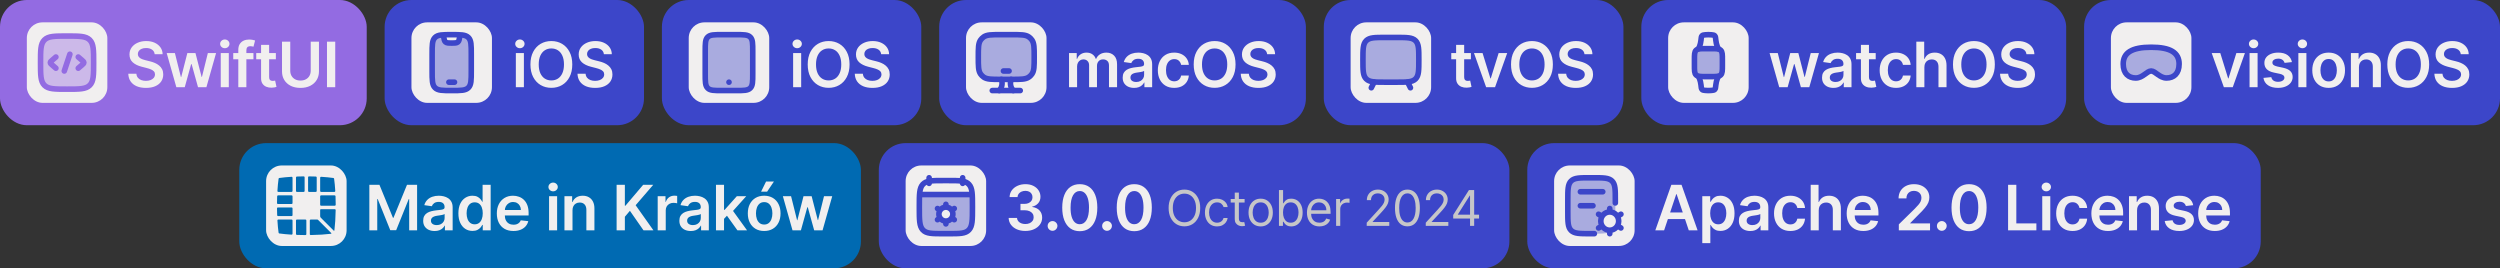 <svg width="559" height="60" viewBox="0 0 559 60" fill="none" xmlns="http://www.w3.org/2000/svg">
<rect x="0" y="0" width="559" height="60" fill="#333333" stroke="none"/>
<rect width="82" height="28" rx="6" fill="#936BE2"/>
<rect x="6" y="5" width="18" height="18" rx="3.5" fill="#F1EFEF"/>
<path opacity="0.4" d="M9.062 14C9.062 11.201 9.062 9.802 9.932 8.932C10.802 8.062 12.201 8.062 15 8.062C17.799 8.062 19.198 8.062 20.068 8.932C20.938 9.802 20.938 11.201 20.938 14C20.938 16.799 20.938 18.198 20.068 19.068C19.198 19.938 17.799 19.938 15 19.938C12.201 19.938 10.802 19.938 9.932 19.068C9.062 18.198 9.062 16.799 9.062 14Z" fill="#936BE2"/>
<path d="M17.5 12.75L18.267 13.411C18.589 13.688 18.75 13.827 18.75 14C18.75 14.173 18.589 14.312 18.267 14.589L17.5 15.25" stroke="#936BE2" stroke-width="1.25" stroke-linecap="round" stroke-linejoin="round"/>
<path d="M12.5 12.75L11.733 13.411C11.411 13.688 11.25 13.827 11.25 14C11.25 14.173 11.411 14.312 11.733 14.589L12.5 15.25" stroke="#936BE2" stroke-width="1.25" stroke-linecap="round" stroke-linejoin="round"/>
<path d="M15.625 12.125L14.375 15.875" stroke="#936BE2" stroke-width="1.25" stroke-linecap="round" stroke-linejoin="round"/>
<path d="M9.062 14C9.062 11.201 9.062 9.802 9.932 8.932C10.802 8.062 12.201 8.062 15 8.062C17.799 8.062 19.198 8.062 20.068 8.932C20.938 9.802 20.938 11.201 20.938 14C20.938 16.799 20.938 18.198 20.068 19.068C19.198 19.938 17.799 19.938 15 19.938C12.201 19.938 10.802 19.938 9.932 19.068C9.062 18.198 9.062 16.799 9.062 14Z" stroke="#936BE2" stroke-width="1.25"/>
<path d="M34.586 12.117C34.539 11.683 34.344 11.345 33.999 11.103C33.658 10.861 33.214 10.74 32.667 10.74C32.282 10.74 31.952 10.798 31.677 10.914C31.402 11.03 31.192 11.188 31.046 11.386C30.9 11.585 30.825 11.812 30.822 12.068C30.822 12.28 30.87 12.463 30.966 12.619C31.066 12.775 31.2 12.908 31.369 13.017C31.538 13.123 31.725 13.213 31.931 13.286C32.136 13.358 32.343 13.42 32.552 13.47L33.507 13.708C33.891 13.798 34.261 13.919 34.615 14.071C34.973 14.223 35.293 14.416 35.575 14.648C35.86 14.88 36.085 15.16 36.251 15.488C36.417 15.816 36.5 16.201 36.5 16.641C36.5 17.238 36.347 17.763 36.042 18.217C35.737 18.668 35.297 19.021 34.72 19.276C34.147 19.528 33.452 19.654 32.637 19.654C31.845 19.654 31.157 19.532 30.573 19.286C29.994 19.041 29.539 18.683 29.211 18.212C28.887 17.742 28.711 17.168 28.684 16.492H30.499C30.526 16.847 30.635 17.142 30.827 17.377C31.019 17.613 31.27 17.788 31.578 17.904C31.889 18.02 32.237 18.078 32.622 18.078C33.023 18.078 33.374 18.018 33.676 17.899C33.981 17.776 34.219 17.608 34.392 17.392C34.564 17.173 34.652 16.918 34.655 16.626C34.652 16.361 34.574 16.142 34.422 15.97C34.269 15.794 34.055 15.649 33.78 15.533C33.508 15.413 33.19 15.307 32.826 15.214L31.667 14.916C30.829 14.701 30.166 14.374 29.679 13.937C29.195 13.496 28.953 12.911 28.953 12.182C28.953 11.582 29.115 11.057 29.44 10.606C29.768 10.155 30.214 9.805 30.777 9.557C31.341 9.305 31.979 9.179 32.691 9.179C33.414 9.179 34.047 9.305 34.591 9.557C35.138 9.805 35.567 10.152 35.878 10.596C36.19 11.037 36.35 11.544 36.361 12.117H34.586ZM39.431 19.5L37.273 11.864H39.107L40.45 17.233H40.519L41.891 11.864H43.706L45.078 17.203H45.153L46.475 11.864H48.315L46.152 19.5H44.278L42.846 14.339H42.742L41.31 19.5H39.431ZM49.361 19.5V11.864H51.161V19.5H49.361ZM50.266 10.78C49.981 10.78 49.736 10.685 49.53 10.496C49.325 10.304 49.222 10.074 49.222 9.805C49.222 9.534 49.325 9.303 49.53 9.114C49.736 8.922 49.981 8.826 50.266 8.826C50.554 8.826 50.8 8.922 51.002 9.114C51.207 9.303 51.31 9.534 51.31 9.805C51.31 10.074 51.207 10.304 51.002 10.496C50.8 10.685 50.554 10.78 50.266 10.78ZM56.67 11.864V13.256H52.155V11.864H56.67ZM53.284 19.5V11.143C53.284 10.629 53.39 10.201 53.602 9.86C53.818 9.519 54.106 9.263 54.467 9.094C54.828 8.925 55.23 8.841 55.67 8.841C55.982 8.841 56.259 8.866 56.501 8.915C56.742 8.965 56.922 9.01 57.038 9.05L56.679 10.442C56.603 10.419 56.507 10.395 56.391 10.372C56.275 10.346 56.146 10.332 56.003 10.332C55.669 10.332 55.432 10.414 55.292 10.576C55.157 10.735 55.089 10.964 55.089 11.262V19.5H53.284ZM61.682 11.864V13.256H57.292V11.864H61.682ZM58.376 10.034H60.176V17.203C60.176 17.445 60.212 17.631 60.285 17.76C60.361 17.886 60.461 17.972 60.584 18.018C60.706 18.065 60.842 18.088 60.991 18.088C61.104 18.088 61.207 18.08 61.299 18.063C61.395 18.047 61.468 18.032 61.518 18.018L61.821 19.425C61.725 19.459 61.588 19.495 61.409 19.535C61.233 19.575 61.018 19.598 60.763 19.604C60.312 19.618 59.906 19.55 59.544 19.401C59.183 19.248 58.897 19.013 58.684 18.695C58.475 18.376 58.373 17.979 58.376 17.501V10.034ZM69.475 9.318H71.32V15.97C71.32 16.699 71.147 17.341 70.803 17.894C70.461 18.448 69.981 18.88 69.361 19.192C68.741 19.5 68.017 19.654 67.188 19.654C66.356 19.654 65.63 19.5 65.011 19.192C64.391 18.88 63.91 18.448 63.569 17.894C63.228 17.341 63.057 16.699 63.057 15.97V9.318H64.901V15.816C64.901 16.24 64.994 16.618 65.18 16.95C65.369 17.281 65.634 17.541 65.975 17.73C66.317 17.916 66.721 18.009 67.188 18.009C67.656 18.009 68.06 17.916 68.401 17.73C68.746 17.541 69.011 17.281 69.197 16.95C69.382 16.618 69.475 16.24 69.475 15.816V9.318ZM74.959 9.318V19.5H73.115V9.318H74.959Z" fill="#F1EFEF"/>
<rect x="86" width="58" height="28" rx="6" fill="#3C46C9"/>
<rect x="92" y="5" width="18" height="18" rx="3.5" fill="#F1EFEF"/>
<path opacity="0.4" d="M97.266 8.391C96.625 9.031 96.625 10.063 96.625 12.125V15.875C96.625 17.938 96.625 18.969 97.266 19.609C97.906 20.25 98.938 20.25 101 20.25C103.062 20.25 104.094 20.25 104.734 19.609C105.375 18.969 105.375 17.938 105.375 15.875V12.125C105.375 10.063 105.375 9.031 104.734 8.391C104.326 7.983 103.76 7.835 102.87 7.781L102.819 8.084C102.699 8.807 102.639 9.169 102.391 9.389C102.132 9.618 101.765 9.625 101 9.625C100.235 9.625 99.868 9.618 99.609 9.389C99.362 9.169 99.301 8.807 99.181 8.084L99.13 7.781C98.24 7.835 97.674 7.983 97.266 8.391Z" fill="#3C46C9"/>
<path d="M96.625 12.125C96.625 10.063 96.625 9.031 97.266 8.391C97.906 7.75 98.938 7.75 101 7.75C103.062 7.75 104.094 7.75 104.734 8.391C105.375 9.031 105.375 10.063 105.375 12.125V15.875C105.375 17.937 105.375 18.969 104.734 19.609C104.094 20.25 103.062 20.25 101 20.25C98.938 20.25 97.906 20.25 97.266 19.609C96.625 18.969 96.625 17.937 96.625 15.875V12.125Z" stroke="#3C46C9" stroke-width="1.25" stroke-linecap="round"/>
<path d="M100.375 18.375H101.625" stroke="#3C46C9" stroke-width="1.25" stroke-linecap="round" stroke-linejoin="round"/>
<path d="M99.125 7.75L99.181 8.084C99.301 8.807 99.362 9.169 99.609 9.389C99.868 9.618 100.235 9.625 101 9.625C101.765 9.625 102.132 9.618 102.391 9.389C102.639 9.169 102.699 8.807 102.819 8.084L102.875 7.75" stroke="#3C46C9" stroke-width="1.25" stroke-linejoin="round"/>
<path d="M115.343 19.5V11.864H117.142V19.5H115.343ZM116.248 10.78C115.963 10.78 115.717 10.685 115.512 10.496C115.306 10.304 115.204 10.074 115.204 9.805C115.204 9.534 115.306 9.303 115.512 9.114C115.717 8.922 115.963 8.826 116.248 8.826C116.536 8.826 116.781 8.922 116.983 9.114C117.189 9.303 117.292 9.534 117.292 9.805C117.292 10.074 117.189 10.304 116.983 10.496C116.781 10.685 116.536 10.78 116.248 10.78ZM127.961 14.409C127.961 15.506 127.755 16.446 127.344 17.228C126.937 18.007 126.38 18.604 125.674 19.018C124.971 19.432 124.174 19.639 123.282 19.639C122.391 19.639 121.592 19.432 120.886 19.018C120.183 18.6 119.627 18.002 119.216 17.223C118.808 16.441 118.604 15.503 118.604 14.409C118.604 13.312 118.808 12.374 119.216 11.595C119.627 10.813 120.183 10.215 120.886 9.8C121.592 9.386 122.391 9.179 123.282 9.179C124.174 9.179 124.971 9.386 125.674 9.8C126.38 10.215 126.937 10.813 127.344 11.595C127.755 12.374 127.961 13.312 127.961 14.409ZM126.106 14.409C126.106 13.637 125.985 12.986 125.743 12.455C125.505 11.922 125.173 11.519 124.749 11.247C124.325 10.972 123.836 10.835 123.282 10.835C122.729 10.835 122.24 10.972 121.816 11.247C121.392 11.519 121.058 11.922 120.816 12.455C120.578 12.986 120.459 13.637 120.459 14.409C120.459 15.181 120.578 15.834 120.816 16.368C121.058 16.898 121.392 17.301 121.816 17.576C122.24 17.848 122.729 17.984 123.282 17.984C123.836 17.984 124.325 17.848 124.749 17.576C125.173 17.301 125.505 16.898 125.743 16.368C125.985 15.834 126.106 15.181 126.106 14.409ZM135.028 12.117C134.981 11.683 134.786 11.345 134.441 11.103C134.1 10.861 133.656 10.74 133.109 10.74C132.724 10.74 132.395 10.798 132.119 10.914C131.844 11.03 131.634 11.188 131.488 11.386C131.342 11.585 131.268 11.812 131.264 12.068C131.264 12.28 131.312 12.463 131.409 12.619C131.508 12.775 131.642 12.908 131.811 13.017C131.98 13.123 132.168 13.213 132.373 13.286C132.579 13.358 132.786 13.42 132.994 13.47L133.949 13.708C134.333 13.798 134.703 13.919 135.058 14.071C135.416 14.223 135.735 14.416 136.017 14.648C136.302 14.88 136.528 15.16 136.693 15.488C136.859 15.816 136.942 16.201 136.942 16.641C136.942 17.238 136.789 17.763 136.485 18.217C136.18 18.668 135.739 19.021 135.162 19.276C134.589 19.528 133.894 19.654 133.079 19.654C132.287 19.654 131.599 19.532 131.016 19.286C130.436 19.041 129.982 18.683 129.654 18.212C129.329 17.742 129.153 17.168 129.127 16.492H130.941C130.968 16.847 131.077 17.142 131.269 17.377C131.462 17.613 131.712 17.788 132.02 17.904C132.332 18.02 132.68 18.078 133.064 18.078C133.465 18.078 133.816 18.018 134.118 17.899C134.423 17.776 134.662 17.608 134.834 17.392C135.006 17.173 135.094 16.918 135.097 16.626C135.094 16.361 135.016 16.142 134.864 15.97C134.711 15.794 134.498 15.649 134.222 15.533C133.951 15.413 133.632 15.307 133.268 15.214L132.11 14.916C131.271 14.701 130.608 14.374 130.121 13.937C129.637 13.496 129.395 12.911 129.395 12.182C129.395 11.582 129.557 11.057 129.882 10.606C130.21 10.155 130.656 9.805 131.22 9.557C131.783 9.305 132.421 9.179 133.134 9.179C133.856 9.179 134.489 9.305 135.033 9.557C135.58 9.805 136.009 10.152 136.32 10.596C136.632 11.037 136.793 11.544 136.803 12.117H135.028Z" fill="#F1EFEF"/>
<rect x="148" width="58" height="28" rx="6" fill="#3C46C9"/>
<rect x="154" y="5" width="18" height="18" rx="3.5" fill="#F1EFEF"/>
<path opacity="0.4" d="M164.562 7.75H161.438C159.67 7.75 158.786 7.75 158.237 8.299C157.688 8.848 157.688 9.732 157.688 11.5V16.5C157.688 18.268 157.688 19.152 158.237 19.701C158.786 20.25 159.67 20.25 161.438 20.25H164.562C166.33 20.25 167.214 20.25 167.763 19.701C168.312 19.152 168.312 18.268 168.312 16.5V11.5C168.312 9.732 168.312 8.848 167.763 8.299C167.214 7.75 166.33 7.75 164.562 7.75Z" fill="#3C46C9"/>
<path d="M164.562 7.75H161.438C159.67 7.75 158.786 7.75 158.237 8.299C157.688 8.848 157.688 9.732 157.688 11.5V16.5C157.688 18.268 157.688 19.152 158.237 19.701C158.786 20.25 159.67 20.25 161.438 20.25H164.562C166.33 20.25 167.214 20.25 167.763 19.701C168.312 19.152 168.312 18.268 168.312 16.5V11.5C168.312 9.732 168.312 8.848 167.763 8.299C167.214 7.75 166.33 7.75 164.562 7.75Z" stroke="#3C46C9" stroke-width="1.25" stroke-linecap="round"/>
<path d="M163 18.375H163.006" stroke="#3C46C9" stroke-width="1.25" stroke-linecap="round"/>
<path d="M177.343 19.5V11.864H179.142V19.5H177.343ZM178.248 10.78C177.963 10.78 177.717 10.685 177.512 10.496C177.306 10.304 177.204 10.074 177.204 9.805C177.204 9.534 177.306 9.303 177.512 9.114C177.717 8.922 177.963 8.826 178.248 8.826C178.536 8.826 178.781 8.922 178.983 9.114C179.189 9.303 179.292 9.534 179.292 9.805C179.292 10.074 179.189 10.304 178.983 10.496C178.781 10.685 178.536 10.78 178.248 10.78ZM189.961 14.409C189.961 15.506 189.755 16.446 189.344 17.228C188.937 18.007 188.38 18.604 187.674 19.018C186.971 19.432 186.174 19.639 185.282 19.639C184.391 19.639 183.592 19.432 182.886 19.018C182.183 18.6 181.627 18.002 181.216 17.223C180.808 16.441 180.604 15.503 180.604 14.409C180.604 13.312 180.808 12.374 181.216 11.595C181.627 10.813 182.183 10.215 182.886 9.8C183.592 9.386 184.391 9.179 185.282 9.179C186.174 9.179 186.971 9.386 187.674 9.8C188.38 10.215 188.937 10.813 189.344 11.595C189.755 12.374 189.961 13.312 189.961 14.409ZM188.106 14.409C188.106 13.637 187.985 12.986 187.743 12.455C187.505 11.922 187.173 11.519 186.749 11.247C186.325 10.972 185.836 10.835 185.282 10.835C184.729 10.835 184.24 10.972 183.816 11.247C183.392 11.519 183.058 11.922 182.816 12.455C182.578 12.986 182.459 13.637 182.459 14.409C182.459 15.181 182.578 15.834 182.816 16.368C183.058 16.898 183.392 17.301 183.816 17.576C184.24 17.848 184.729 17.984 185.282 17.984C185.836 17.984 186.325 17.848 186.749 17.576C187.173 17.301 187.505 16.898 187.743 16.368C187.985 15.834 188.106 15.181 188.106 14.409ZM197.028 12.117C196.981 11.683 196.786 11.345 196.441 11.103C196.1 10.861 195.656 10.74 195.109 10.74C194.724 10.74 194.395 10.798 194.119 10.914C193.844 11.03 193.634 11.188 193.488 11.386C193.342 11.585 193.268 11.812 193.264 12.068C193.264 12.28 193.312 12.463 193.409 12.619C193.508 12.775 193.642 12.908 193.811 13.017C193.98 13.123 194.168 13.213 194.373 13.286C194.579 13.358 194.786 13.42 194.994 13.47L195.949 13.708C196.333 13.798 196.703 13.919 197.058 14.071C197.416 14.223 197.735 14.416 198.017 14.648C198.302 14.88 198.528 15.16 198.693 15.488C198.859 15.816 198.942 16.201 198.942 16.641C198.942 17.238 198.789 17.763 198.485 18.217C198.18 18.668 197.739 19.021 197.162 19.276C196.589 19.528 195.894 19.654 195.079 19.654C194.287 19.654 193.599 19.532 193.016 19.286C192.436 19.041 191.982 18.683 191.654 18.212C191.329 17.742 191.153 17.168 191.127 16.492H192.941C192.968 16.847 193.077 17.142 193.269 17.377C193.462 17.613 193.712 17.788 194.02 17.904C194.332 18.02 194.68 18.078 195.064 18.078C195.465 18.078 195.816 18.018 196.118 17.899C196.423 17.776 196.662 17.608 196.834 17.392C197.006 17.173 197.094 16.918 197.097 16.626C197.094 16.361 197.016 16.142 196.864 15.97C196.711 15.794 196.498 15.649 196.222 15.533C195.951 15.413 195.632 15.307 195.268 15.214L194.11 14.916C193.271 14.701 192.608 14.374 192.121 13.937C191.637 13.496 191.395 12.911 191.395 12.182C191.395 11.582 191.557 11.057 191.882 10.606C192.21 10.155 192.656 9.805 193.22 9.557C193.783 9.305 194.421 9.179 195.134 9.179C195.856 9.179 196.489 9.305 197.033 9.557C197.58 9.805 198.009 10.152 198.32 10.596C198.632 11.037 198.793 11.544 198.803 12.117H197.028Z" fill="#F1EFEF"/>
<rect x="210" width="82" height="28" rx="6" fill="#3C46C9"/>
<rect x="216" y="5" width="18" height="18" rx="3.5" fill="#F1EFEF"/>
<path opacity="0.4" d="M226.25 7.75H223.75C221.7 7.75 220.676 7.75 219.949 8.259C219.681 8.447 219.447 8.681 219.259 8.949C218.75 9.676 218.75 10.7 218.75 12.75C218.75 14.8 218.75 15.824 219.259 16.551C219.447 16.819 219.681 17.053 219.949 17.241C220.676 17.75 221.7 17.75 223.75 17.75H226.25C228.3 17.75 229.324 17.75 230.051 17.241C230.319 17.053 230.553 16.819 230.741 16.551C231.25 15.824 231.25 14.8 231.25 12.75C231.25 10.7 231.25 9.676 230.741 8.949C230.553 8.681 230.319 8.447 230.051 8.259C229.324 7.75 228.3 7.75 226.25 7.75Z" fill="#3C46C9"/>
<path d="M226.25 7.75H223.75C221.7 7.75 220.676 7.75 219.949 8.259C219.681 8.447 219.447 8.681 219.259 8.949C218.75 9.676 218.75 10.7 218.75 12.75C218.75 14.8 218.75 15.824 219.259 16.551C219.447 16.819 219.681 17.053 219.949 17.241C220.676 17.75 221.7 17.75 223.75 17.75H226.25C228.3 17.75 229.324 17.75 230.051 17.241C230.319 17.053 230.553 16.819 230.741 16.551C231.25 15.824 231.25 14.8 231.25 12.75C231.25 10.7 231.25 9.676 230.741 8.949C230.553 8.681 230.319 8.447 230.051 8.259C229.324 7.75 228.3 7.75 226.25 7.75Z" stroke="#3C46C9" stroke-width="1.25" stroke-linecap="round"/>
<path d="M224.375 15.875H225.625" stroke="#3C46C9" stroke-width="1.25" stroke-linecap="round" stroke-linejoin="round"/>
<path d="M226.562 20.25L226.365 19.988C225.921 19.398 225.811 18.497 226.092 17.75M223.438 20.25L223.635 19.988C224.079 19.398 224.189 18.497 223.908 17.75" stroke="#3C46C9" stroke-width="1.25" stroke-linecap="round"/>
<path d="M221.875 20.25H228.125" stroke="#3C46C9" stroke-width="1.25" stroke-linecap="round"/>
<path d="M239.036 19.5V11.864H240.756V13.161H240.846C241.005 12.724 241.268 12.382 241.636 12.137C242.004 11.889 242.443 11.764 242.954 11.764C243.471 11.764 243.907 11.89 244.261 12.142C244.619 12.391 244.871 12.73 245.017 13.161H245.096C245.266 12.737 245.551 12.399 245.952 12.147C246.356 11.892 246.835 11.764 247.388 11.764C248.091 11.764 248.664 11.986 249.109 12.43C249.553 12.874 249.775 13.523 249.775 14.374V19.5H247.97V14.653C247.97 14.179 247.844 13.832 247.592 13.614C247.34 13.392 247.032 13.28 246.668 13.28C246.233 13.28 245.894 13.416 245.648 13.688C245.406 13.957 245.285 14.306 245.285 14.737V19.5H243.52V14.578C243.52 14.184 243.401 13.869 243.163 13.633C242.927 13.398 242.619 13.28 242.238 13.28C241.979 13.28 241.744 13.347 241.532 13.479C241.32 13.609 241.151 13.793 241.025 14.031C240.899 14.267 240.836 14.542 240.836 14.857V19.5H239.036ZM253.588 19.654C253.104 19.654 252.668 19.568 252.28 19.396C251.896 19.22 251.591 18.961 251.366 18.62C251.144 18.279 251.033 17.858 251.033 17.357C251.033 16.926 251.112 16.57 251.271 16.288C251.43 16.007 251.647 15.781 251.923 15.612C252.198 15.443 252.508 15.316 252.852 15.229C253.2 15.14 253.56 15.075 253.931 15.036C254.379 14.989 254.741 14.948 255.02 14.911C255.298 14.871 255.5 14.812 255.626 14.732C255.756 14.649 255.82 14.522 255.82 14.349V14.32C255.82 13.945 255.709 13.655 255.487 13.45C255.265 13.244 254.945 13.141 254.528 13.141C254.087 13.141 253.737 13.238 253.479 13.43C253.223 13.622 253.051 13.849 252.962 14.111L251.281 13.872C251.414 13.408 251.633 13.02 251.937 12.709C252.242 12.394 252.615 12.159 253.056 12.003C253.497 11.844 253.984 11.764 254.518 11.764C254.886 11.764 255.252 11.807 255.616 11.893C255.981 11.98 256.314 12.122 256.616 12.321C256.917 12.517 257.159 12.783 257.342 13.121C257.527 13.46 257.62 13.882 257.62 14.389V19.5H255.89V18.451H255.83C255.721 18.663 255.567 18.862 255.368 19.048C255.172 19.23 254.925 19.377 254.627 19.49C254.332 19.599 253.986 19.654 253.588 19.654ZM254.055 18.332C254.417 18.332 254.73 18.26 254.995 18.118C255.26 17.972 255.464 17.78 255.606 17.541C255.752 17.303 255.825 17.042 255.825 16.761V15.861C255.769 15.907 255.673 15.95 255.537 15.99C255.404 16.03 255.255 16.065 255.089 16.095C254.924 16.124 254.76 16.151 254.597 16.174C254.435 16.197 254.294 16.217 254.175 16.234C253.906 16.27 253.666 16.33 253.454 16.413C253.242 16.495 253.074 16.611 252.952 16.761C252.829 16.907 252.768 17.095 252.768 17.327C252.768 17.659 252.889 17.909 253.131 18.078C253.373 18.247 253.681 18.332 254.055 18.332ZM262.551 19.649C261.788 19.649 261.134 19.482 260.587 19.147C260.043 18.812 259.624 18.35 259.329 17.76C259.037 17.167 258.892 16.484 258.892 15.712C258.892 14.936 259.041 14.252 259.339 13.658C259.637 13.062 260.058 12.598 260.602 12.266C261.149 11.932 261.795 11.764 262.541 11.764C263.16 11.764 263.709 11.879 264.186 12.107C264.667 12.333 265.05 12.652 265.335 13.067C265.62 13.478 265.782 13.958 265.822 14.508H264.102C264.032 14.141 263.866 13.834 263.605 13.589C263.346 13.34 263 13.216 262.566 13.216C262.198 13.216 261.874 13.315 261.596 13.514C261.318 13.71 261.101 13.992 260.945 14.359C260.792 14.727 260.716 15.168 260.716 15.682C260.716 16.202 260.792 16.65 260.945 17.024C261.097 17.395 261.311 17.682 261.586 17.884C261.865 18.083 262.191 18.183 262.566 18.183C262.831 18.183 263.068 18.133 263.276 18.033C263.489 17.931 263.666 17.783 263.808 17.591C263.951 17.399 264.049 17.165 264.102 16.89H265.822C265.779 17.43 265.62 17.909 265.345 18.327C265.07 18.741 264.695 19.066 264.221 19.301C263.747 19.533 263.19 19.649 262.551 19.649ZM276.267 14.409C276.267 15.506 276.062 16.446 275.651 17.228C275.243 18.007 274.686 18.604 273.98 19.018C273.278 19.432 272.481 19.639 271.589 19.639C270.697 19.639 269.899 19.432 269.193 19.018C268.49 18.6 267.933 18.002 267.522 17.223C267.115 16.441 266.911 15.503 266.911 14.409C266.911 13.312 267.115 12.374 267.522 11.595C267.933 10.813 268.49 10.215 269.193 9.8C269.899 9.386 270.697 9.179 271.589 9.179C272.481 9.179 273.278 9.386 273.98 9.8C274.686 10.215 275.243 10.813 275.651 11.595C276.062 12.374 276.267 13.312 276.267 14.409ZM274.413 14.409C274.413 13.637 274.292 12.986 274.05 12.455C273.811 11.922 273.48 11.519 273.056 11.247C272.631 10.972 272.143 10.835 271.589 10.835C271.036 10.835 270.547 10.972 270.122 11.247C269.698 11.519 269.365 11.922 269.123 12.455C268.884 12.986 268.765 13.637 268.765 14.409C268.765 15.181 268.884 15.834 269.123 16.368C269.365 16.898 269.698 17.301 270.122 17.576C270.547 17.848 271.036 17.984 271.589 17.984C272.143 17.984 272.631 17.848 273.056 17.576C273.48 17.301 273.811 16.898 274.05 16.368C274.292 15.834 274.413 15.181 274.413 14.409ZM283.334 12.117C283.288 11.683 283.092 11.345 282.748 11.103C282.406 10.861 281.962 10.74 281.415 10.74C281.031 10.74 280.701 10.798 280.426 10.914C280.151 11.03 279.941 11.188 279.795 11.386C279.649 11.585 279.574 11.812 279.571 12.068C279.571 12.28 279.619 12.463 279.715 12.619C279.815 12.775 279.949 12.908 280.118 13.017C280.287 13.123 280.474 13.213 280.68 13.286C280.885 13.358 281.092 13.42 281.301 13.47L282.256 13.708C282.64 13.798 283.01 13.919 283.364 14.071C283.722 14.223 284.042 14.416 284.324 14.648C284.609 14.88 284.834 15.16 285 15.488C285.166 15.816 285.249 16.201 285.249 16.641C285.249 17.238 285.096 17.763 284.791 18.217C284.486 18.668 284.045 19.021 283.469 19.276C282.895 19.528 282.201 19.654 281.386 19.654C280.593 19.654 279.906 19.532 279.322 19.286C278.742 19.041 278.288 18.683 277.96 18.212C277.635 17.742 277.46 17.168 277.433 16.492H279.248C279.274 16.847 279.384 17.142 279.576 17.377C279.768 17.613 280.018 17.788 280.327 17.904C280.638 18.02 280.986 18.078 281.371 18.078C281.772 18.078 282.123 18.018 282.425 17.899C282.73 17.776 282.968 17.608 283.141 17.392C283.313 17.173 283.401 16.918 283.404 16.626C283.401 16.361 283.323 16.142 283.17 15.97C283.018 15.794 282.804 15.649 282.529 15.533C282.257 15.413 281.939 15.307 281.574 15.214L280.416 14.916C279.578 14.701 278.915 14.374 278.427 13.937C277.944 13.496 277.702 12.911 277.702 12.182C277.702 11.582 277.864 11.057 278.189 10.606C278.517 10.155 278.963 9.805 279.526 9.557C280.09 9.305 280.728 9.179 281.44 9.179C282.163 9.179 282.796 9.305 283.339 9.557C283.886 9.805 284.316 10.152 284.627 10.596C284.939 11.037 285.099 11.544 285.109 12.117H283.334Z" fill="#F1EFEF"/>
<rect x="296" width="67" height="28" rx="6" fill="#3C46C9"/>
<rect x="302" y="5" width="18" height="18" rx="3.5" fill="#F1EFEF"/>
<path opacity="0.4" d="M312.25 8.375H309.75C307.393 8.375 306.214 8.375 305.482 9.107C304.75 9.839 304.75 11.018 304.75 13.375C304.75 15.732 304.75 16.911 305.482 17.643C306.214 18.375 307.393 18.375 309.75 18.375H312.25C314.607 18.375 315.786 18.375 316.518 17.643C317.25 16.911 317.25 15.732 317.25 13.375C317.25 11.018 317.25 9.839 316.518 9.107C315.786 8.375 314.607 8.375 312.25 8.375Z" fill="#3C46C9"/>
<path d="M312.25 8.375H309.75C307.393 8.375 306.214 8.375 305.482 9.107C304.75 9.839 304.75 11.018 304.75 13.375C304.75 15.732 304.75 16.911 305.482 17.643C306.214 18.375 307.393 18.375 309.75 18.375H312.25C314.607 18.375 315.786 18.375 316.518 17.643C317.25 16.911 317.25 15.732 317.25 13.375C317.25 11.018 317.25 9.839 316.518 9.107C315.786 8.375 314.607 8.375 312.25 8.375Z" stroke="#3C46C9" stroke-width="1.25" stroke-linecap="round"/>
<path d="M314.75 18.375L315.375 19.625" stroke="#3C46C9" stroke-width="1.25" stroke-linecap="round" stroke-linejoin="round"/>
<path d="M307.25 18.375L306.625 19.625" stroke="#3C46C9" stroke-width="1.25" stroke-linecap="round" stroke-linejoin="round"/>
<path d="M328.894 11.864V13.256H324.504V11.864H328.894ZM325.588 10.034H327.387V17.203C327.387 17.445 327.424 17.631 327.497 17.76C327.573 17.886 327.672 17.972 327.795 18.018C327.918 18.065 328.054 18.088 328.203 18.088C328.315 18.088 328.418 18.08 328.511 18.063C328.607 18.047 328.68 18.032 328.73 18.018L329.033 19.425C328.937 19.459 328.799 19.495 328.62 19.535C328.445 19.575 328.229 19.598 327.974 19.604C327.523 19.618 327.117 19.55 326.756 19.401C326.395 19.248 326.108 19.013 325.896 18.695C325.687 18.376 325.584 17.979 325.588 17.501V10.034ZM337.01 11.864L334.29 19.5H332.302L329.582 11.864H331.501L333.256 17.536H333.336L335.096 11.864H337.01ZM347.223 14.409C347.223 15.506 347.017 16.446 346.606 17.228C346.199 18.007 345.642 18.604 344.936 19.018C344.233 19.432 343.436 19.639 342.545 19.639C341.653 19.639 340.854 19.432 340.148 19.018C339.446 18.6 338.889 18.002 338.478 17.223C338.07 16.441 337.866 15.503 337.866 14.409C337.866 13.312 338.07 12.374 338.478 11.595C338.889 10.813 339.446 10.215 340.148 9.8C340.854 9.386 341.653 9.179 342.545 9.179C343.436 9.179 344.233 9.386 344.936 9.8C345.642 10.215 346.199 10.813 346.606 11.595C347.017 12.374 347.223 13.312 347.223 14.409ZM345.368 14.409C345.368 13.637 345.247 12.986 345.006 12.455C344.767 11.922 344.435 11.519 344.011 11.247C343.587 10.972 343.098 10.835 342.545 10.835C341.991 10.835 341.502 10.972 341.078 11.247C340.654 11.519 340.321 11.922 340.079 12.455C339.84 12.986 339.721 13.637 339.721 14.409C339.721 15.181 339.84 15.834 340.079 16.368C340.321 16.898 340.654 17.301 341.078 17.576C341.502 17.848 341.991 17.984 342.545 17.984C343.098 17.984 343.587 17.848 344.011 17.576C344.435 17.301 344.767 16.898 345.006 16.368C345.247 15.834 345.368 15.181 345.368 14.409ZM354.29 12.117C354.244 11.683 354.048 11.345 353.703 11.103C353.362 10.861 352.918 10.74 352.371 10.74C351.987 10.74 351.657 10.798 351.382 10.914C351.107 11.03 350.896 11.188 350.75 11.386C350.604 11.585 350.53 11.812 350.527 12.068C350.527 12.28 350.575 12.463 350.671 12.619C350.77 12.775 350.904 12.908 351.073 13.017C351.242 13.123 351.43 13.213 351.635 13.286C351.841 13.358 352.048 13.42 352.257 13.47L353.211 13.708C353.596 13.798 353.965 13.919 354.32 14.071C354.678 14.223 354.998 14.416 355.279 14.648C355.564 14.88 355.79 15.16 355.956 15.488C356.121 15.816 356.204 16.201 356.204 16.641C356.204 17.238 356.052 17.763 355.747 18.217C355.442 18.668 355.001 19.021 354.424 19.276C353.851 19.528 353.157 19.654 352.341 19.654C351.549 19.654 350.861 19.532 350.278 19.286C349.698 19.041 349.244 18.683 348.916 18.212C348.591 17.742 348.415 17.168 348.389 16.492H350.203C350.23 16.847 350.339 17.142 350.532 17.377C350.724 17.613 350.974 17.788 351.282 17.904C351.594 18.02 351.942 18.078 352.326 18.078C352.727 18.078 353.079 18.018 353.38 17.899C353.685 17.776 353.924 17.608 354.096 17.392C354.268 17.173 354.356 16.918 354.36 16.626C354.356 16.361 354.278 16.142 354.126 15.97C353.974 15.794 353.76 15.649 353.485 15.533C353.213 15.413 352.895 15.307 352.53 15.214L351.372 14.916C350.533 14.701 349.87 14.374 349.383 13.937C348.899 13.496 348.657 12.911 348.657 12.182C348.657 11.582 348.82 11.057 349.144 10.606C349.473 10.155 349.918 9.805 350.482 9.557C351.045 9.305 351.683 9.179 352.396 9.179C353.118 9.179 353.751 9.305 354.295 9.557C354.842 9.805 355.271 10.152 355.583 10.596C355.894 11.037 356.055 11.544 356.065 12.117H354.29Z" fill="#F1EFEF"/>
<rect x="367" width="95" height="28" rx="6" fill="#3C46C9"/>
<rect x="373" y="5" width="18" height="18" rx="3.5" fill="#F1EFEF"/>
<path opacity="0.4" d="M378.875 13.375C378.875 12.197 378.875 11.607 379.241 11.241C379.607 10.875 380.196 10.875 381.375 10.875H382.625C383.803 10.875 384.393 10.875 384.759 11.241C385.125 11.607 385.125 12.197 385.125 13.375V14.625C385.125 15.803 385.125 16.393 384.759 16.759C384.393 17.125 383.803 17.125 382.625 17.125H381.375C380.196 17.125 379.607 17.125 379.241 16.759C378.875 16.393 378.875 15.803 378.875 14.625V13.375Z" fill="#3C46C9"/>
<path d="M378.875 13.375C378.875 12.197 378.875 11.607 379.241 11.241C379.607 10.875 380.196 10.875 381.375 10.875H382.625C383.803 10.875 384.393 10.875 384.759 11.241C385.125 11.607 385.125 12.197 385.125 13.375V14.625C385.125 15.803 385.125 16.393 384.759 16.759C384.393 17.125 383.803 17.125 382.625 17.125H381.375C380.196 17.125 379.607 17.125 379.241 16.759C378.875 16.393 378.875 15.803 378.875 14.625V13.375Z" stroke="#3C46C9" stroke-width="1.25"/>
<path d="M379.812 10.875C379.812 10.875 380.243 10.038 380.34 9.001C380.393 8.438 380.419 8.157 380.577 7.998C380.736 7.839 380.927 7.82 381.309 7.783C381.511 7.763 381.741 7.75 382 7.75C382.259 7.75 382.489 7.763 382.691 7.783C383.073 7.82 383.264 7.839 383.423 7.998C383.581 8.157 383.607 8.438 383.66 9.001C383.757 10.038 384.188 10.875 384.188 10.875" stroke="#3C46C9" stroke-width="1.25" stroke-linecap="round" stroke-linejoin="round"/>
<path d="M384.188 17.125C384.188 17.125 383.757 17.962 383.66 18.999C383.607 19.562 383.581 19.843 383.423 20.002C383.264 20.161 383.073 20.18 382.691 20.217C382.489 20.237 382.259 20.25 382 20.25C381.741 20.25 381.511 20.237 381.309 20.217C380.927 20.18 380.736 20.161 380.577 20.002C380.419 19.843 380.393 19.562 380.34 18.999C380.243 17.962 379.812 17.125 379.812 17.125" stroke="#3C46C9" stroke-width="1.25" stroke-linecap="round" stroke-linejoin="round"/>
<path d="M397.835 19.5L395.677 11.864H397.512L398.854 17.233H398.924L400.296 11.864H402.11L403.483 17.203H403.557L404.88 11.864H406.719L404.556 19.5H402.682L401.25 14.339H401.146L399.714 19.5H397.835ZM409.963 19.654C409.479 19.654 409.043 19.568 408.656 19.396C408.271 19.22 407.966 18.961 407.741 18.62C407.519 18.279 407.408 17.858 407.408 17.357C407.408 16.926 407.487 16.57 407.646 16.288C407.805 16.007 408.022 15.781 408.298 15.612C408.573 15.443 408.883 15.316 409.227 15.229C409.575 15.14 409.935 15.075 410.306 15.036C410.754 14.989 411.116 14.948 411.395 14.911C411.673 14.871 411.875 14.812 412.001 14.732C412.131 14.649 412.195 14.522 412.195 14.349V14.32C412.195 13.945 412.084 13.655 411.862 13.45C411.64 13.244 411.32 13.141 410.903 13.141C410.462 13.141 410.112 13.238 409.854 13.43C409.598 13.622 409.426 13.849 409.337 14.111L407.656 13.872C407.789 13.408 408.008 13.02 408.312 12.709C408.617 12.394 408.99 12.159 409.431 12.003C409.872 11.844 410.359 11.764 410.893 11.764C411.261 11.764 411.627 11.807 411.991 11.893C412.356 11.98 412.689 12.122 412.991 12.321C413.292 12.517 413.534 12.783 413.717 13.121C413.902 13.46 413.995 13.882 413.995 14.389V19.5H412.265V18.451H412.205C412.096 18.663 411.942 18.862 411.743 19.048C411.547 19.23 411.3 19.377 411.002 19.49C410.707 19.599 410.361 19.654 409.963 19.654ZM410.43 18.332C410.792 18.332 411.105 18.26 411.37 18.118C411.635 17.972 411.839 17.78 411.982 17.541C412.127 17.303 412.2 17.042 412.2 16.761V15.861C412.144 15.907 412.048 15.95 411.912 15.99C411.779 16.03 411.63 16.065 411.464 16.095C411.299 16.124 411.135 16.151 410.972 16.174C410.81 16.197 410.669 16.217 410.55 16.234C410.281 16.27 410.041 16.33 409.829 16.413C409.617 16.495 409.449 16.611 409.327 16.761C409.204 16.907 409.143 17.095 409.143 17.327C409.143 17.659 409.264 17.909 409.506 18.078C409.748 18.247 410.056 18.332 410.43 18.332ZM419.408 11.864V13.256H415.018V11.864H419.408ZM416.102 10.034H417.901V17.203C417.901 17.445 417.938 17.631 418.011 17.76C418.087 17.886 418.187 17.972 418.309 18.018C418.432 18.065 418.568 18.088 418.717 18.088C418.83 18.088 418.932 18.08 419.025 18.063C419.121 18.047 419.194 18.032 419.244 18.018L419.547 19.425C419.451 19.459 419.313 19.495 419.134 19.535C418.959 19.575 418.743 19.598 418.488 19.604C418.037 19.618 417.631 19.55 417.27 19.401C416.909 19.248 416.622 19.013 416.41 18.695C416.201 18.376 416.098 17.979 416.102 17.501V10.034ZM423.952 19.649C423.19 19.649 422.535 19.482 421.988 19.147C421.445 18.812 421.025 18.35 420.73 17.76C420.439 17.167 420.293 16.484 420.293 15.712C420.293 14.936 420.442 14.252 420.74 13.658C421.039 13.062 421.46 12.598 422.003 12.266C422.55 11.932 423.196 11.764 423.942 11.764C424.562 11.764 425.11 11.879 425.588 12.107C426.068 12.333 426.451 12.652 426.736 13.067C427.021 13.478 427.184 13.958 427.223 14.508H425.503C425.434 14.141 425.268 13.834 425.006 13.589C424.747 13.34 424.401 13.216 423.967 13.216C423.599 13.216 423.276 13.315 422.997 13.514C422.719 13.71 422.502 13.992 422.346 14.359C422.194 14.727 422.117 15.168 422.117 15.682C422.117 16.202 422.194 16.65 422.346 17.024C422.499 17.395 422.712 17.682 422.987 17.884C423.266 18.083 423.592 18.183 423.967 18.183C424.232 18.183 424.469 18.133 424.678 18.033C424.89 17.931 425.067 17.783 425.21 17.591C425.352 17.399 425.45 17.165 425.503 16.89H427.223C427.18 17.43 427.021 17.909 426.746 18.327C426.471 18.741 426.096 19.066 425.622 19.301C425.148 19.533 424.592 19.649 423.952 19.649ZM430.291 15.026V19.5H428.491V9.318H430.251V13.161H430.341C430.519 12.73 430.796 12.391 431.171 12.142C431.549 11.89 432.029 11.764 432.613 11.764C433.143 11.764 433.605 11.875 434 12.097C434.394 12.319 434.699 12.644 434.914 13.072C435.133 13.499 435.243 14.021 435.243 14.638V19.5H433.443V14.916C433.443 14.402 433.31 14.003 433.045 13.718C432.783 13.43 432.415 13.286 431.941 13.286C431.623 13.286 431.338 13.355 431.086 13.494C430.838 13.63 430.642 13.827 430.5 14.086C430.36 14.345 430.291 14.658 430.291 15.026ZM446.045 14.409C446.045 15.506 445.839 16.446 445.428 17.228C445.02 18.007 444.464 18.604 443.758 19.018C443.055 19.432 442.258 19.639 441.366 19.639C440.475 19.639 439.676 19.432 438.97 19.018C438.267 18.6 437.711 18.002 437.3 17.223C436.892 16.441 436.688 15.503 436.688 14.409C436.688 13.312 436.892 12.374 437.3 11.595C437.711 10.813 438.267 10.215 438.97 9.8C439.676 9.386 440.475 9.179 441.366 9.179C442.258 9.179 443.055 9.386 443.758 9.8C444.464 10.215 445.02 10.813 445.428 11.595C445.839 12.374 446.045 13.312 446.045 14.409ZM444.19 14.409C444.19 13.637 444.069 12.986 443.827 12.455C443.589 11.922 443.257 11.519 442.833 11.247C442.409 10.972 441.92 10.835 441.366 10.835C440.813 10.835 440.324 10.972 439.9 11.247C439.475 11.519 439.142 11.922 438.9 12.455C438.662 12.986 438.542 13.637 438.542 14.409C438.542 15.181 438.662 15.834 438.9 16.368C439.142 16.898 439.475 17.301 439.9 17.576C440.324 17.848 440.813 17.984 441.366 17.984C441.92 17.984 442.409 17.848 442.833 17.576C443.257 17.301 443.589 16.898 443.827 16.368C444.069 15.834 444.19 15.181 444.19 14.409ZM453.112 12.117C453.065 11.683 452.87 11.345 452.525 11.103C452.184 10.861 451.74 10.74 451.193 10.74C450.808 10.74 450.478 10.798 450.203 10.914C449.928 11.03 449.718 11.188 449.572 11.386C449.426 11.585 449.352 11.812 449.348 12.068C449.348 12.28 449.396 12.463 449.492 12.619C449.592 12.775 449.726 12.908 449.895 13.017C450.064 13.123 450.251 13.213 450.457 13.286C450.662 13.358 450.87 13.42 451.078 13.47L452.033 13.708C452.417 13.798 452.787 13.919 453.142 14.071C453.5 14.223 453.819 14.416 454.101 14.648C454.386 14.88 454.612 15.16 454.777 15.488C454.943 15.816 455.026 16.201 455.026 16.641C455.026 17.238 454.873 17.763 454.568 18.217C454.263 18.668 453.823 19.021 453.246 19.276C452.673 19.528 451.978 19.654 451.163 19.654C450.371 19.654 449.683 19.532 449.1 19.286C448.52 19.041 448.066 18.683 447.737 18.212C447.413 17.742 447.237 17.168 447.21 16.492H449.025C449.052 16.847 449.161 17.142 449.353 17.377C449.545 17.613 449.796 17.788 450.104 17.904C450.415 18.02 450.763 18.078 451.148 18.078C451.549 18.078 451.9 18.018 452.202 17.899C452.507 17.776 452.746 17.608 452.918 17.392C453.09 17.173 453.178 16.918 453.181 16.626C453.178 16.361 453.1 16.142 452.948 15.97C452.795 15.794 452.581 15.649 452.306 15.533C452.035 15.413 451.716 15.307 451.352 15.214L450.193 14.916C449.355 14.701 448.692 14.374 448.205 13.937C447.721 13.496 447.479 12.911 447.479 12.182C447.479 11.582 447.641 11.057 447.966 10.606C448.294 10.155 448.74 9.805 449.304 9.557C449.867 9.305 450.505 9.179 451.218 9.179C451.94 9.179 452.573 9.305 453.117 9.557C453.664 9.805 454.093 10.152 454.404 10.596C454.716 11.037 454.877 11.544 454.887 12.117H453.112Z" fill="#F1EFEF"/>
<rect x="466" width="93" height="28" rx="6" fill="#3C46C9"/>
<rect x="472" y="5" width="18" height="18" rx="3.5" fill="#F1EFEF"/>
<path opacity="0.4" d="M477.562 17.438C476 17.438 474.75 16.5 474.75 14.312C474.75 11.812 476.625 10.562 481 10.562C485.375 10.562 487.25 11.812 487.25 14.312C487.25 16.5 486 17.438 484.438 17.438C482.875 17.438 481.938 15.875 481 15.875C480.062 15.875 479.125 17.438 477.562 17.438Z" fill="#3C46C9"/>
<path d="M477.562 17.438C476 17.438 474.75 16.5 474.75 14.312C474.75 11.812 476.625 10.562 481 10.562C485.375 10.562 487.25 11.812 487.25 14.312C487.25 16.5 486 17.438 484.438 17.438C482.875 17.438 481.938 15.875 481 15.875C480.062 15.875 479.125 17.438 477.562 17.438Z" stroke="#3C46C9" stroke-width="1.25" stroke-linecap="round"/>
<path d="M501.964 11.864L499.245 19.5H497.256L494.537 11.864H496.456L498.211 17.536H498.29L500.05 11.864H501.964ZM503 19.5V11.864H504.799V19.5H503ZM503.904 10.78C503.619 10.78 503.374 10.685 503.169 10.496C502.963 10.304 502.86 10.074 502.86 9.805C502.86 9.534 502.963 9.303 503.169 9.114C503.374 8.922 503.619 8.826 503.904 8.826C504.193 8.826 504.438 8.922 504.64 9.114C504.846 9.303 504.948 9.534 504.948 9.805C504.948 10.074 504.846 10.304 504.64 10.496C504.438 10.685 504.193 10.78 503.904 10.78ZM512.475 13.882L510.835 14.061C510.788 13.895 510.707 13.74 510.591 13.594C510.479 13.448 510.326 13.33 510.134 13.241C509.942 13.151 509.706 13.107 509.428 13.107C509.053 13.107 508.738 13.188 508.483 13.35C508.231 13.512 508.107 13.723 508.11 13.982C508.107 14.204 508.188 14.384 508.354 14.523C508.523 14.663 508.801 14.777 509.189 14.867L510.492 15.145C511.214 15.301 511.751 15.548 512.103 15.886C512.457 16.224 512.636 16.666 512.639 17.213C512.636 17.694 512.495 18.118 512.217 18.486C511.942 18.85 511.559 19.135 511.068 19.341C510.578 19.546 510.014 19.649 509.378 19.649C508.443 19.649 507.691 19.454 507.121 19.062C506.551 18.668 506.211 18.12 506.102 17.417L507.857 17.248C507.936 17.593 508.105 17.853 508.364 18.028C508.622 18.204 508.959 18.292 509.373 18.292C509.801 18.292 510.144 18.204 510.402 18.028C510.664 17.853 510.795 17.636 510.795 17.377C510.795 17.158 510.711 16.978 510.541 16.835C510.376 16.693 510.117 16.583 509.766 16.507L508.463 16.234C507.731 16.081 507.189 15.824 506.838 15.463C506.486 15.098 506.312 14.638 506.316 14.081C506.312 13.61 506.44 13.203 506.698 12.858C506.96 12.51 507.323 12.242 507.787 12.053C508.255 11.86 508.793 11.764 509.403 11.764C510.298 11.764 511.002 11.955 511.516 12.336C512.033 12.717 512.353 13.232 512.475 13.882ZM513.914 19.5V11.864H515.713V19.5H513.914ZM514.818 10.78C514.533 10.78 514.288 10.685 514.083 10.496C513.877 10.304 513.774 10.074 513.774 9.805C513.774 9.534 513.877 9.303 514.083 9.114C514.288 8.922 514.533 8.826 514.818 8.826C515.107 8.826 515.352 8.922 515.554 9.114C515.76 9.303 515.862 9.534 515.862 9.805C515.862 10.074 515.76 10.304 515.554 10.496C515.352 10.685 515.107 10.78 514.818 10.78ZM520.685 19.649C519.939 19.649 519.293 19.485 518.746 19.157C518.199 18.829 517.775 18.37 517.473 17.78C517.175 17.19 517.026 16.5 517.026 15.712C517.026 14.923 517.175 14.232 517.473 13.639C517.775 13.045 518.199 12.585 518.746 12.256C519.293 11.928 519.939 11.764 520.685 11.764C521.431 11.764 522.077 11.928 522.624 12.256C523.171 12.585 523.593 13.045 523.892 13.639C524.193 14.232 524.344 14.923 524.344 15.712C524.344 16.5 524.193 17.19 523.892 17.78C523.593 18.37 523.171 18.829 522.624 19.157C522.077 19.485 521.431 19.649 520.685 19.649ZM520.695 18.207C521.099 18.207 521.437 18.096 521.709 17.874C521.981 17.649 522.183 17.347 522.316 16.97C522.451 16.592 522.519 16.171 522.519 15.707C522.519 15.239 522.451 14.817 522.316 14.439C522.183 14.058 521.981 13.755 521.709 13.529C521.437 13.304 521.099 13.191 520.695 13.191C520.281 13.191 519.936 13.304 519.661 13.529C519.389 13.755 519.185 14.058 519.049 14.439C518.917 14.817 518.85 15.239 518.85 15.707C518.85 16.171 518.917 16.592 519.049 16.97C519.185 17.347 519.389 17.649 519.661 17.874C519.936 18.096 520.281 18.207 520.695 18.207ZM527.461 15.026V19.5H525.661V11.864H527.382V13.161H527.471C527.647 12.734 527.927 12.394 528.311 12.142C528.699 11.89 529.178 11.764 529.748 11.764C530.275 11.764 530.734 11.877 531.125 12.102C531.52 12.328 531.825 12.654 532.04 13.082C532.259 13.509 532.366 14.028 532.363 14.638V19.5H530.563V14.916C530.563 14.406 530.431 14.006 530.166 13.718C529.904 13.43 529.541 13.286 529.077 13.286C528.762 13.286 528.482 13.355 528.237 13.494C527.995 13.63 527.804 13.827 527.665 14.086C527.529 14.345 527.461 14.658 527.461 15.026ZM543.16 14.409C543.16 15.506 542.955 16.446 542.544 17.228C542.136 18.007 541.579 18.604 540.873 19.018C540.171 19.432 539.374 19.639 538.482 19.639C537.59 19.639 536.792 19.432 536.086 19.018C535.383 18.6 534.826 18.002 534.415 17.223C534.008 16.441 533.804 15.503 533.804 14.409C533.804 13.312 534.008 12.374 534.415 11.595C534.826 10.813 535.383 10.215 536.086 9.8C536.792 9.386 537.59 9.179 538.482 9.179C539.374 9.179 540.171 9.386 540.873 9.8C541.579 10.215 542.136 10.813 542.544 11.595C542.955 12.374 543.16 13.312 543.16 14.409ZM541.306 14.409C541.306 13.637 541.185 12.986 540.943 12.455C540.704 11.922 540.373 11.519 539.949 11.247C539.524 10.972 539.036 10.835 538.482 10.835C537.929 10.835 537.44 10.972 537.015 11.247C536.591 11.519 536.258 11.922 536.016 12.455C535.777 12.986 535.658 13.637 535.658 14.409C535.658 15.181 535.777 15.834 536.016 16.368C536.258 16.898 536.591 17.301 537.015 17.576C537.44 17.848 537.929 17.984 538.482 17.984C539.036 17.984 539.524 17.848 539.949 17.576C540.373 17.301 540.704 16.898 540.943 16.368C541.185 15.834 541.306 15.181 541.306 14.409ZM550.227 12.117C550.181 11.683 549.985 11.345 549.641 11.103C549.299 10.861 548.855 10.74 548.308 10.74C547.924 10.74 547.594 10.798 547.319 10.914C547.044 11.03 546.834 11.188 546.688 11.386C546.542 11.585 546.467 11.812 546.464 12.068C546.464 12.28 546.512 12.463 546.608 12.619C546.708 12.775 546.842 12.908 547.011 13.017C547.18 13.123 547.367 13.213 547.573 13.286C547.778 13.358 547.985 13.42 548.194 13.47L549.149 13.708C549.533 13.798 549.903 13.919 550.257 14.071C550.615 14.223 550.935 14.416 551.217 14.648C551.502 14.88 551.727 15.16 551.893 15.488C552.059 15.816 552.142 16.201 552.142 16.641C552.142 17.238 551.989 17.763 551.684 18.217C551.379 18.668 550.938 19.021 550.362 19.276C549.788 19.528 549.094 19.654 548.279 19.654C547.486 19.654 546.799 19.532 546.215 19.286C545.635 19.041 545.181 18.683 544.853 18.212C544.528 17.742 544.353 17.168 544.326 16.492H546.141C546.167 16.847 546.277 17.142 546.469 17.377C546.661 17.613 546.911 17.788 547.22 17.904C547.531 18.02 547.879 18.078 548.264 18.078C548.665 18.078 549.016 18.018 549.318 17.899C549.623 17.776 549.861 17.608 550.034 17.392C550.206 17.173 550.294 16.918 550.297 16.626C550.294 16.361 550.216 16.142 550.063 15.97C549.911 15.794 549.697 15.649 549.422 15.533C549.15 15.413 548.832 15.307 548.468 15.214L547.309 14.916C546.471 14.701 545.808 14.374 545.32 13.937C544.837 13.496 544.595 12.911 544.595 12.182C544.595 11.582 544.757 11.057 545.082 10.606C545.41 10.155 545.856 9.805 546.419 9.557C546.983 9.305 547.621 9.179 548.333 9.179C549.056 9.179 549.689 9.305 550.232 9.557C550.779 9.805 551.209 10.152 551.52 10.596C551.832 11.037 551.992 11.544 552.002 12.117H550.227Z" fill="#F1EFEF"/>
<rect x="53.5" y="32" width="139" height="28" rx="6" fill="#006AB2"/>
<rect x="59.5" y="37" width="18" height="18" rx="3.5" fill="#F1EFEF"/>
<path d="M71.588 42.717V39.716C71.591 39.611 71.679 39.529 71.784 39.53C72.807 39.592 73.737 39.682 74.532 39.794L74.535 39.795C74.609 39.804 74.671 39.856 74.695 39.927L74.695 39.927L74.696 39.93C74.698 39.938 74.7 39.945 74.701 39.953L74.703 39.96C74.706 39.98 74.709 40.004 74.713 40.031C74.811 40.696 74.913 41.745 74.967 42.697C74.967 42.697 74.979 42.91 74.766 42.91H71.781C71.674 42.91 71.588 42.823 71.588 42.717ZM71.588 39.703L71.588 39.716V39.71L71.588 39.703H71.588Z" fill="#006AB2"/>
<path d="M65.41 52.281V49.087V49.281C65.41 49.174 65.324 49.087 65.217 49.087H62.232C62.019 49.087 62.031 49.3 62.031 49.3C62.085 50.252 62.187 51.301 62.285 51.966C62.289 51.993 62.293 52.017 62.296 52.038L62.297 52.044C62.298 52.052 62.3 52.06 62.303 52.068L62.303 52.071H62.303C62.327 52.141 62.388 52.192 62.461 52.202C63.257 52.315 64.19 52.405 65.216 52.467C65.32 52.468 65.407 52.385 65.41 52.281Z" fill="#006AB2"/>
<path d="M68.887 42.697C68.887 42.697 68.887 42.91 69.099 42.91H70.604C70.604 42.91 70.817 42.91 70.817 42.697V39.694C70.817 39.694 70.817 39.481 70.605 39.473C70.198 39.456 69.552 39.441 69.099 39.438C69.099 39.438 68.887 39.436 68.887 39.649V42.697Z" fill="#006AB2"/>
<path d="M68.499 52.35V49.152V49.281C68.499 49.174 68.412 49.087 68.305 49.087H68.434H66.395C66.395 49.087 66.182 49.087 66.182 49.3V52.303C66.182 52.303 66.182 52.516 66.394 52.525C66.92 52.546 67.697 52.563 68.286 52.563C68.286 52.563 68.499 52.563 68.499 52.35Z" fill="#006AB2"/>
<path d="M66.182 42.697C66.182 42.697 66.182 42.91 66.395 42.91H67.899C67.899 42.91 68.112 42.91 68.112 42.697V39.649C68.112 39.649 68.112 39.436 67.9 39.438C67.447 39.441 66.801 39.456 66.394 39.473C66.394 39.473 66.182 39.481 66.182 39.694V42.697Z" fill="#006AB2"/>
<path d="M62.194 48.316H65.197C65.197 48.316 65.41 48.316 65.41 48.103V46.598C65.41 46.598 65.41 46.385 65.197 46.385H62.149C62.149 46.385 61.936 46.385 61.938 46.598C61.941 47.05 61.956 47.696 61.973 48.103C61.973 48.103 61.982 48.316 62.194 48.316Z" fill="#006AB2"/>
<path d="M61.938 45.4C61.938 45.4 61.936 45.613 62.149 45.613H65.197C65.197 45.613 65.41 45.613 65.41 45.4V43.895C65.41 43.895 65.41 43.682 65.197 43.682H62.194C62.194 43.682 61.981 43.682 61.973 43.895C61.956 44.301 61.941 44.948 61.938 45.4Z" fill="#006AB2"/>
<path d="M65.41 42.717V39.716C65.407 39.611 65.319 39.529 65.215 39.53C64.191 39.592 63.261 39.682 62.466 39.794L62.463 39.795C62.389 39.804 62.327 39.856 62.303 39.927L62.303 39.927L62.303 39.93C62.3 39.938 62.298 39.945 62.297 39.953L62.295 39.96C62.292 39.98 62.289 40.004 62.285 40.031C62.187 40.696 62.085 41.745 62.031 42.697C62.031 42.697 62.019 42.91 62.232 42.91H65.217C65.324 42.91 65.41 42.823 65.41 42.717ZM65.41 39.703L65.41 39.716V39.71L65.41 39.703H65.41Z" fill="#006AB2"/>
<path d="M71.588 48.329C71.588 48.329 71.588 48.541 71.738 48.692C71.738 48.692 71.588 48.541 74.597 51.551C74.597 51.551 74.748 51.701 74.774 51.49C74.921 50.343 75.033 48.64 75.055 46.984C75.055 46.984 75.058 46.771 74.845 46.771H71.759C71.759 46.771 71.588 46.771 71.588 46.942V48.329Z" fill="#006AB2"/>
<path d="M75.063 45.809C75.06 45.076 75.045 44.379 75.025 43.895C75.025 43.895 75.016 43.682 74.804 43.682H71.801C71.801 43.682 71.588 43.682 71.588 43.895V45.786C71.588 45.786 71.588 45.999 71.801 45.999H74.87C74.975 45.999 75.061 45.914 75.063 45.809Z" fill="#006AB2"/>
<path d="M74.051 52.097C71.978 50.024 71.333 49.379 71.133 49.178C71.069 49.117 70.997 49.084 70.934 49.088V49.088H69.484C69.484 49.088 69.272 49.088 69.272 49.301V52.345C69.272 52.345 69.272 52.558 69.484 52.555C71.141 52.533 72.844 52.421 73.991 52.274C73.991 52.274 74.202 52.247 74.051 52.097Z" fill="#006AB2"/>
<path d="M82.584 41.318H84.841L87.864 48.696H87.983L91.006 41.318H93.263V51.5H91.493V44.505H91.399L88.585 51.47H87.262L84.448 44.49H84.354V51.5H82.584V41.318ZM97.18 51.654C96.696 51.654 96.26 51.568 95.872 51.396C95.487 51.22 95.183 50.961 94.957 50.62C94.735 50.279 94.624 49.858 94.624 49.357C94.624 48.926 94.704 48.57 94.863 48.288C95.022 48.007 95.239 47.781 95.514 47.612C95.789 47.443 96.099 47.316 96.444 47.229C96.792 47.14 97.151 47.075 97.522 47.035C97.97 46.989 98.333 46.948 98.611 46.911C98.89 46.871 99.092 46.812 99.218 46.732C99.347 46.649 99.412 46.522 99.412 46.349V46.32C99.412 45.945 99.301 45.655 99.079 45.45C98.857 45.244 98.537 45.141 98.119 45.141C97.678 45.141 97.329 45.237 97.07 45.43C96.815 45.622 96.643 45.849 96.553 46.111L94.873 45.872C95.005 45.408 95.224 45.02 95.529 44.709C95.834 44.394 96.207 44.159 96.647 44.003C97.088 43.844 97.576 43.764 98.109 43.764C98.477 43.764 98.843 43.807 99.208 43.894C99.573 43.98 99.906 44.122 100.207 44.321C100.509 44.517 100.751 44.783 100.933 45.121C101.119 45.459 101.211 45.882 101.211 46.389V51.5H99.481V50.451H99.422C99.312 50.663 99.158 50.862 98.959 51.048C98.764 51.23 98.517 51.377 98.219 51.49C97.924 51.599 97.577 51.654 97.18 51.654ZM97.647 50.332C98.008 50.332 98.321 50.26 98.587 50.118C98.852 49.972 99.055 49.78 99.198 49.541C99.344 49.303 99.417 49.042 99.417 48.761V47.861C99.36 47.907 99.264 47.95 99.128 47.99C98.996 48.03 98.847 48.065 98.681 48.094C98.515 48.124 98.351 48.151 98.189 48.174C98.026 48.197 97.885 48.217 97.766 48.234C97.498 48.27 97.257 48.33 97.045 48.413C96.833 48.495 96.666 48.611 96.543 48.761C96.421 48.907 96.359 49.095 96.359 49.327C96.359 49.659 96.48 49.909 96.722 50.078C96.964 50.247 97.272 50.332 97.647 50.332ZM105.645 51.634C105.045 51.634 104.508 51.48 104.034 51.172C103.56 50.864 103.186 50.416 102.911 49.83C102.635 49.243 102.498 48.53 102.498 47.692C102.498 46.843 102.637 46.127 102.916 45.544C103.197 44.957 103.577 44.515 104.054 44.217C104.531 43.915 105.063 43.764 105.65 43.764C106.097 43.764 106.465 43.84 106.754 43.993C107.042 44.142 107.271 44.323 107.44 44.535C107.609 44.744 107.74 44.941 107.832 45.126H107.907V41.318H109.712V51.5H107.942V50.297H107.832C107.74 50.483 107.605 50.68 107.43 50.889C107.254 51.094 107.022 51.27 106.734 51.416C106.445 51.561 106.082 51.634 105.645 51.634ZM106.147 50.158C106.528 50.158 106.853 50.055 107.121 49.849C107.39 49.641 107.594 49.351 107.733 48.979C107.872 48.608 107.942 48.176 107.942 47.682C107.942 47.188 107.872 46.759 107.733 46.394C107.597 46.03 107.395 45.746 107.126 45.544C106.861 45.342 106.535 45.241 106.147 45.241C105.746 45.241 105.411 45.345 105.143 45.554C104.874 45.763 104.672 46.051 104.536 46.419C104.4 46.787 104.332 47.208 104.332 47.682C104.332 48.159 104.4 48.585 104.536 48.959C104.675 49.331 104.879 49.624 105.148 49.84C105.42 50.052 105.753 50.158 106.147 50.158ZM114.8 51.649C114.035 51.649 113.373 51.49 112.817 51.172C112.263 50.85 111.837 50.396 111.539 49.81C111.241 49.22 111.091 48.525 111.091 47.727C111.091 46.941 111.241 46.252 111.539 45.658C111.84 45.062 112.261 44.598 112.802 44.266C113.342 43.932 113.977 43.764 114.706 43.764C115.176 43.764 115.62 43.84 116.038 43.993C116.459 44.142 116.83 44.374 117.152 44.689C117.477 45.004 117.732 45.405 117.917 45.892C118.103 46.376 118.196 46.953 118.196 47.622V48.174H111.937V46.961H116.471C116.467 46.616 116.393 46.31 116.247 46.041C116.101 45.769 115.897 45.556 115.635 45.4C115.377 45.244 115.075 45.166 114.731 45.166C114.363 45.166 114.04 45.256 113.761 45.435C113.483 45.61 113.266 45.842 113.11 46.131C112.957 46.416 112.879 46.729 112.876 47.07V48.129C112.876 48.573 112.957 48.955 113.12 49.273C113.282 49.588 113.509 49.83 113.801 49.999C114.093 50.164 114.434 50.247 114.825 50.247C115.087 50.247 115.324 50.211 115.536 50.138C115.748 50.062 115.932 49.95 116.088 49.805C116.244 49.659 116.361 49.478 116.441 49.263L118.121 49.452C118.015 49.896 117.813 50.284 117.515 50.615C117.22 50.943 116.842 51.198 116.381 51.381C115.92 51.56 115.393 51.649 114.8 51.649ZM122.771 51.5V43.864H124.571V51.5H122.771ZM123.676 42.78C123.391 42.78 123.145 42.685 122.94 42.496C122.735 42.304 122.632 42.074 122.632 41.805C122.632 41.534 122.735 41.303 122.94 41.114C123.145 40.922 123.391 40.826 123.676 40.826C123.964 40.826 124.209 40.922 124.412 41.114C124.617 41.303 124.72 41.534 124.72 41.805C124.72 42.074 124.617 42.304 124.412 42.496C124.209 42.685 123.964 42.78 123.676 42.78ZM128.011 47.026V51.5H126.211V43.864H127.932V45.161H128.021C128.197 44.734 128.477 44.394 128.861 44.142C129.249 43.89 129.728 43.764 130.298 43.764C130.825 43.764 131.284 43.877 131.675 44.102C132.07 44.328 132.374 44.654 132.59 45.082C132.809 45.509 132.916 46.028 132.913 46.638V51.5H131.113V46.916C131.113 46.406 130.981 46.006 130.716 45.718C130.454 45.43 130.091 45.285 129.627 45.285C129.312 45.285 129.032 45.355 128.787 45.494C128.545 45.63 128.354 45.827 128.215 46.086C128.079 46.344 128.011 46.658 128.011 47.026ZM137.875 51.5V41.318H139.719V45.996H139.844L143.816 41.318H146.068L142.13 45.887L146.103 51.5H143.885L140.848 47.135L139.719 48.467V51.5H137.875ZM147.06 51.5V43.864H148.805V45.136H148.884C149.024 44.696 149.262 44.356 149.6 44.117C149.942 43.875 150.331 43.754 150.769 43.754C150.868 43.754 150.979 43.759 151.102 43.769C151.228 43.776 151.332 43.787 151.415 43.804V45.459C151.339 45.433 151.218 45.41 151.052 45.39C150.89 45.367 150.732 45.355 150.58 45.355C150.252 45.355 149.957 45.426 149.695 45.569C149.436 45.708 149.232 45.902 149.083 46.151C148.934 46.399 148.86 46.686 148.86 47.011V51.5H147.06ZM154.461 51.654C153.977 51.654 153.542 51.568 153.154 51.396C152.769 51.22 152.464 50.961 152.239 50.62C152.017 50.279 151.906 49.858 151.906 49.357C151.906 48.926 151.986 48.57 152.145 48.288C152.304 48.007 152.521 47.781 152.796 47.612C153.071 47.443 153.381 47.316 153.726 47.229C154.074 47.14 154.433 47.075 154.804 47.035C155.252 46.989 155.615 46.948 155.893 46.911C156.172 46.871 156.374 46.812 156.5 46.732C156.629 46.649 156.694 46.522 156.694 46.349V46.32C156.694 45.945 156.583 45.655 156.361 45.45C156.138 45.244 155.819 45.141 155.401 45.141C154.96 45.141 154.611 45.237 154.352 45.43C154.097 45.622 153.924 45.849 153.835 46.111L152.155 45.872C152.287 45.408 152.506 45.02 152.811 44.709C153.116 44.394 153.489 44.159 153.929 44.003C154.37 43.844 154.857 43.764 155.391 43.764C155.759 43.764 156.125 43.807 156.49 43.894C156.854 43.98 157.187 44.122 157.489 44.321C157.791 44.517 158.033 44.783 158.215 45.121C158.401 45.459 158.493 45.882 158.493 46.389V51.5H156.763V50.451H156.704C156.594 50.663 156.44 50.862 156.241 51.048C156.046 51.23 155.799 51.377 155.5 51.49C155.205 51.599 154.859 51.654 154.461 51.654ZM154.929 50.332C155.29 50.332 155.603 50.26 155.868 50.118C156.133 49.972 156.337 49.78 156.48 49.541C156.626 49.303 156.699 49.042 156.699 48.761V47.861C156.642 47.907 156.546 47.95 156.41 47.99C156.278 48.03 156.129 48.065 155.963 48.094C155.797 48.124 155.633 48.151 155.471 48.174C155.308 48.197 155.167 48.217 155.048 48.234C154.78 48.27 154.539 48.33 154.327 48.413C154.115 48.495 153.948 48.611 153.825 48.761C153.702 48.907 153.641 49.095 153.641 49.327C153.641 49.659 153.762 49.909 154.004 50.078C154.246 50.247 154.554 50.332 154.929 50.332ZM161.734 49.104L161.729 46.931H162.017L164.761 43.864H166.864L163.489 47.622H163.116L161.734 49.104ZM160.093 51.5V41.318H161.893V51.5H160.093ZM164.886 51.5L162.4 48.025L163.613 46.757L167.038 51.5H164.886ZM170.87 51.649C170.124 51.649 169.478 51.485 168.931 51.157C168.384 50.829 167.96 50.37 167.659 49.78C167.36 49.19 167.211 48.501 167.211 47.712C167.211 46.923 167.36 46.232 167.659 45.639C167.96 45.045 168.384 44.584 168.931 44.256C169.478 43.928 170.124 43.764 170.87 43.764C171.616 43.764 172.262 43.928 172.809 44.256C173.356 44.584 173.779 45.045 174.077 45.639C174.379 46.232 174.529 46.923 174.529 47.712C174.529 48.501 174.379 49.19 174.077 49.78C173.779 50.37 173.356 50.829 172.809 51.157C172.262 51.485 171.616 51.649 170.87 51.649ZM170.88 50.207C171.285 50.207 171.623 50.096 171.894 49.874C172.166 49.649 172.368 49.347 172.501 48.969C172.637 48.592 172.705 48.171 172.705 47.707C172.705 47.239 172.637 46.817 172.501 46.439C172.368 46.058 172.166 45.755 171.894 45.529C171.623 45.304 171.285 45.191 170.88 45.191C170.466 45.191 170.121 45.304 169.846 45.529C169.574 45.755 169.37 46.058 169.235 46.439C169.102 46.817 169.036 47.239 169.036 47.707C169.036 48.171 169.102 48.592 169.235 48.969C169.37 49.347 169.574 49.649 169.846 49.874C170.121 50.096 170.466 50.207 170.88 50.207ZM170.179 42.859L171.293 40.587H173.053L171.526 42.859H170.179ZM177.204 51.5L175.046 43.864H176.881L178.223 49.233H178.293L179.665 43.864H181.48L182.852 49.203H182.926L184.249 43.864H186.088L183.926 51.5H182.051L180.62 46.34H180.515L179.083 51.5H177.204Z" fill="#F1EFEF"/>
<rect x="196.5" y="32" width="141" height="28" rx="6" fill="#3C46C9"/>
<rect x="202.5" y="37" width="18" height="18" rx="3.5" fill="#F1EFEF"/>
<path opacity="0.4" fill-rule="evenodd" clip-rule="evenodd" d="M217.389 43.5C217.437 44.205 217.438 45.071 217.438 46.152V46.473C217.438 49.196 217.438 50.558 216.655 51.404C215.872 52.25 214.613 52.25 212.094 52.25H210.906C208.387 52.25 207.128 52.25 206.345 51.404C205.562 50.558 205.562 49.196 205.562 46.473V46.152C205.562 45.071 205.562 44.205 205.611 43.5H217.389ZM211.5 46.312C212.042 46.312 212.52 46.589 212.8 47.008C212.966 47.256 213.062 47.554 213.062 47.875C213.062 48.196 212.966 48.494 212.8 48.742C212.52 49.161 212.042 49.438 211.5 49.438C210.958 49.438 210.48 49.161 210.2 48.742C210.034 48.494 209.938 48.196 209.938 47.875C209.938 47.554 210.034 47.256 210.2 47.008C210.48 46.589 210.958 46.312 211.5 46.312Z" fill="#3C46C9"/>
<path d="M215.25 39.75V41M207.75 39.75V41" stroke="#3C46C9" stroke-width="1.25" stroke-linecap="round" stroke-linejoin="round"/>
<path d="M205.875 43.5H217.125" stroke="#3C46C9" stroke-width="1.25" stroke-linecap="round" stroke-linejoin="round"/>
<path d="M205.562 46.152C205.562 43.429 205.562 42.067 206.345 41.221C207.128 40.375 208.387 40.375 210.906 40.375H212.094C214.613 40.375 215.872 40.375 216.655 41.221C217.438 42.067 217.438 43.429 217.438 46.152V46.473C217.438 49.196 217.438 50.558 216.655 51.404C215.872 52.25 214.613 52.25 212.094 52.25H210.906C208.387 52.25 207.128 52.25 206.345 51.404C205.562 50.558 205.562 49.196 205.562 46.473V46.152Z" stroke="#3C46C9" stroke-width="1.25" stroke-linecap="round" stroke-linejoin="round"/>
<path d="M211.5 49.438V50.062M211.5 49.438C210.958 49.438 210.48 49.161 210.2 48.742M211.5 49.438C212.042 49.438 212.52 49.161 212.8 48.742M210.2 48.742L209.625 49.125M210.2 48.742C210.034 48.494 209.938 48.196 209.938 47.875C209.938 47.554 210.034 47.256 210.2 47.008M212.8 48.742L213.375 49.125M212.8 48.742C212.966 48.494 213.062 48.196 213.062 47.875C213.062 47.554 212.966 47.256 212.8 47.008M211.5 46.312C212.042 46.312 212.52 46.589 212.8 47.008M211.5 46.312C210.958 46.312 210.48 46.589 210.2 47.008M211.5 46.312V45.688M212.8 47.008L213.375 46.625M210.2 47.008L209.625 46.625" stroke="#3C46C9" stroke-width="1.25" stroke-linecap="round"/>
<path d="M229.266 51.639C228.55 51.639 227.914 51.517 227.357 51.271C226.803 51.026 226.366 50.685 226.044 50.247C225.723 49.81 225.552 49.304 225.532 48.731H227.402C227.418 49.006 227.509 49.246 227.675 49.452C227.841 49.654 228.061 49.811 228.336 49.924C228.611 50.037 228.92 50.093 229.261 50.093C229.626 50.093 229.949 50.03 230.231 49.904C230.512 49.775 230.733 49.596 230.892 49.367C231.051 49.139 231.129 48.875 231.125 48.577C231.129 48.269 231.049 47.997 230.887 47.761C230.724 47.526 230.489 47.342 230.181 47.209C229.876 47.077 229.508 47.011 229.077 47.011H228.177V45.589H229.077C229.432 45.589 229.742 45.528 230.007 45.405C230.275 45.282 230.486 45.11 230.638 44.888C230.791 44.662 230.865 44.402 230.862 44.107C230.865 43.819 230.801 43.569 230.668 43.356C230.539 43.141 230.355 42.974 230.116 42.854C229.881 42.735 229.604 42.675 229.286 42.675C228.974 42.675 228.686 42.732 228.421 42.844C228.156 42.957 227.942 43.118 227.78 43.327C227.617 43.532 227.531 43.778 227.521 44.062H225.746C225.759 43.492 225.923 42.992 226.238 42.561C226.557 42.127 226.981 41.789 227.511 41.547C228.041 41.302 228.636 41.179 229.296 41.179C229.975 41.179 230.565 41.307 231.066 41.562C231.57 41.814 231.959 42.153 232.234 42.581C232.509 43.008 232.647 43.481 232.647 43.998C232.65 44.571 232.481 45.052 232.14 45.44C231.802 45.827 231.357 46.081 230.807 46.2V46.28C231.523 46.379 232.072 46.644 232.453 47.075C232.837 47.503 233.028 48.035 233.025 48.671C233.025 49.241 232.862 49.752 232.537 50.202C232.216 50.65 231.772 51.001 231.205 51.256C230.642 51.512 229.995 51.639 229.266 51.639ZM235.349 51.609C235.047 51.609 234.789 51.503 234.573 51.291C234.358 51.079 234.252 50.821 234.255 50.516C234.252 50.217 234.358 49.962 234.573 49.75C234.789 49.538 235.047 49.432 235.349 49.432C235.641 49.432 235.894 49.538 236.11 49.75C236.328 49.962 236.439 50.217 236.443 50.516C236.439 50.718 236.386 50.902 236.284 51.068C236.184 51.233 236.052 51.366 235.886 51.465C235.723 51.561 235.544 51.609 235.349 51.609ZM241.438 51.694C240.619 51.694 239.917 51.487 239.33 51.072C238.747 50.655 238.297 50.053 237.983 49.268C237.671 48.479 237.515 47.529 237.515 46.419C237.519 45.309 237.676 44.364 237.988 43.585C238.302 42.803 238.752 42.206 239.335 41.795C239.922 41.385 240.623 41.179 241.438 41.179C242.253 41.179 242.954 41.385 243.541 41.795C244.127 42.206 244.577 42.803 244.888 43.585C245.203 44.367 245.36 45.312 245.36 46.419C245.36 47.533 245.203 48.484 244.888 49.273C244.577 50.058 244.127 50.658 243.541 51.072C242.958 51.487 242.257 51.694 241.438 51.694ZM241.438 50.138C242.074 50.138 242.576 49.825 242.944 49.198C243.315 48.568 243.501 47.642 243.501 46.419C243.501 45.61 243.417 44.931 243.248 44.381C243.078 43.831 242.84 43.416 242.532 43.138C242.223 42.856 241.859 42.715 241.438 42.715C240.805 42.715 240.304 43.03 239.936 43.66C239.569 44.286 239.383 45.206 239.38 46.419C239.376 47.231 239.458 47.914 239.623 48.467C239.792 49.021 240.031 49.438 240.339 49.72C240.647 49.999 241.014 50.138 241.438 50.138ZM247.534 51.609C247.233 51.609 246.974 51.503 246.759 51.291C246.543 51.079 246.437 50.821 246.441 50.516C246.437 50.217 246.543 49.962 246.759 49.75C246.974 49.538 247.233 49.432 247.534 49.432C247.826 49.432 248.08 49.538 248.295 49.75C248.514 49.962 248.625 50.217 248.628 50.516C248.625 50.718 248.572 50.902 248.469 51.068C248.37 51.233 248.237 51.366 248.071 51.465C247.909 51.561 247.73 51.609 247.534 51.609ZM253.623 51.694C252.805 51.694 252.102 51.487 251.515 51.072C250.932 50.655 250.483 50.053 250.168 49.268C249.857 48.479 249.701 47.529 249.701 46.419C249.704 45.309 249.861 44.364 250.173 43.585C250.488 42.803 250.937 42.206 251.52 41.795C252.107 41.385 252.808 41.179 253.623 41.179C254.439 41.179 255.14 41.385 255.726 41.795C256.313 42.206 256.762 42.803 257.074 43.585C257.388 44.367 257.546 45.312 257.546 46.419C257.546 47.533 257.388 48.484 257.074 49.273C256.762 50.058 256.313 50.658 255.726 51.072C255.143 51.487 254.442 51.694 253.623 51.694ZM253.623 50.138C254.26 50.138 254.762 49.825 255.13 49.198C255.501 48.568 255.687 47.642 255.687 46.419C255.687 45.61 255.602 44.931 255.433 44.381C255.264 43.831 255.025 43.416 254.717 43.138C254.409 42.856 254.044 42.715 253.623 42.715C252.99 42.715 252.49 43.03 252.122 43.66C251.754 44.286 251.568 45.206 251.565 46.419C251.562 47.231 251.643 47.914 251.809 48.467C251.978 49.021 252.216 49.438 252.525 49.72C252.833 49.999 253.199 50.138 253.623 50.138Z" fill="#F1EFEF"/>
<path d="M268.366 46.5C268.366 47.344 268.214 48.073 267.909 48.688C267.604 49.302 267.186 49.776 266.655 50.109C266.124 50.443 265.517 50.609 264.835 50.609C264.152 50.609 263.546 50.443 263.014 50.109C262.483 49.776 262.065 49.302 261.761 48.688C261.456 48.073 261.303 47.344 261.303 46.5C261.303 45.656 261.456 44.927 261.761 44.312C262.065 43.698 262.483 43.224 263.014 42.891C263.546 42.557 264.152 42.391 264.835 42.391C265.517 42.391 266.124 42.557 266.655 42.891C267.186 43.224 267.604 43.698 267.909 44.312C268.214 44.927 268.366 45.656 268.366 46.5ZM267.428 46.5C267.428 45.807 267.313 45.223 267.081 44.746C266.852 44.27 266.54 43.909 266.147 43.664C265.757 43.419 265.319 43.297 264.835 43.297C264.35 43.297 263.912 43.419 263.518 43.664C263.128 43.909 262.817 44.27 262.585 44.746C262.356 45.223 262.241 45.807 262.241 46.5C262.241 47.193 262.356 47.777 262.585 48.254C262.817 48.73 263.128 49.091 263.518 49.336C263.912 49.581 264.35 49.703 264.835 49.703C265.319 49.703 265.757 49.581 266.147 49.336C266.54 49.091 266.852 48.73 267.081 48.254C267.313 47.777 267.428 47.193 267.428 46.5ZM272.142 50.625C271.58 50.625 271.096 50.492 270.689 50.227C270.283 49.961 269.971 49.595 269.752 49.129C269.533 48.663 269.424 48.13 269.424 47.531C269.424 46.922 269.536 46.384 269.76 45.918C269.986 45.449 270.301 45.083 270.705 44.82C271.111 44.555 271.585 44.422 272.127 44.422C272.549 44.422 272.929 44.5 273.267 44.656C273.606 44.812 273.883 45.031 274.099 45.312C274.316 45.594 274.45 45.922 274.502 46.297H273.58C273.51 46.023 273.353 45.781 273.111 45.57C272.872 45.357 272.549 45.25 272.142 45.25C271.783 45.25 271.468 45.344 271.197 45.531C270.929 45.716 270.719 45.978 270.568 46.316C270.42 46.652 270.346 47.047 270.346 47.5C270.346 47.964 270.418 48.367 270.564 48.711C270.713 49.055 270.921 49.322 271.189 49.512C271.46 49.702 271.778 49.797 272.142 49.797C272.382 49.797 272.599 49.755 272.795 49.672C272.99 49.589 273.155 49.469 273.291 49.312C273.426 49.156 273.523 48.969 273.58 48.75H274.502C274.45 49.104 274.321 49.423 274.115 49.707C273.912 49.988 273.642 50.212 273.306 50.379C272.973 50.543 272.585 50.625 272.142 50.625ZM278.294 44.5V45.281H275.184V44.5H278.294ZM276.091 43.062H277.013V48.781C277.013 49.042 277.05 49.237 277.126 49.367C277.204 49.495 277.303 49.581 277.423 49.625C277.545 49.667 277.674 49.688 277.809 49.688C277.911 49.688 277.994 49.682 278.059 49.672C278.125 49.659 278.177 49.648 278.216 49.641L278.403 50.469C278.341 50.492 278.253 50.516 278.141 50.539C278.029 50.565 277.888 50.578 277.716 50.578C277.455 50.578 277.2 50.522 276.95 50.41C276.703 50.298 276.497 50.128 276.333 49.898C276.171 49.669 276.091 49.38 276.091 49.031V43.062ZM281.889 50.625C281.347 50.625 280.872 50.496 280.463 50.238C280.057 49.98 279.739 49.62 279.51 49.156C279.283 48.693 279.17 48.151 279.17 47.531C279.17 46.906 279.283 46.361 279.51 45.895C279.739 45.428 280.057 45.066 280.463 44.809C280.872 44.551 281.347 44.422 281.889 44.422C282.43 44.422 282.904 44.551 283.31 44.809C283.719 45.066 284.037 45.428 284.264 45.895C284.493 46.361 284.607 46.906 284.607 47.531C284.607 48.151 284.493 48.693 284.264 49.156C284.037 49.62 283.719 49.98 283.31 50.238C282.904 50.496 282.43 50.625 281.889 50.625ZM281.889 49.797C282.3 49.797 282.639 49.691 282.904 49.48C283.17 49.27 283.366 48.992 283.494 48.648C283.622 48.305 283.685 47.932 283.685 47.531C283.685 47.13 283.622 46.757 283.494 46.41C283.366 46.064 283.17 45.784 282.904 45.57C282.639 45.357 282.3 45.25 281.889 45.25C281.477 45.25 281.139 45.357 280.873 45.57C280.607 45.784 280.411 46.064 280.283 46.41C280.156 46.757 280.092 47.13 280.092 47.531C280.092 47.932 280.156 48.305 280.283 48.648C280.411 48.992 280.607 49.27 280.873 49.48C281.139 49.691 281.477 49.797 281.889 49.797ZM285.975 50.5V42.5H286.896V45.453H286.975C287.042 45.349 287.136 45.216 287.256 45.055C287.378 44.891 287.553 44.745 287.779 44.617C288.008 44.487 288.318 44.422 288.709 44.422C289.214 44.422 289.659 44.548 290.045 44.801C290.43 45.053 290.731 45.411 290.947 45.875C291.163 46.339 291.271 46.885 291.271 47.516C291.271 48.151 291.163 48.702 290.947 49.168C290.731 49.632 290.432 49.991 290.049 50.246C289.666 50.499 289.225 50.625 288.725 50.625C288.339 50.625 288.031 50.561 287.799 50.434C287.567 50.303 287.389 50.156 287.264 49.992C287.139 49.825 287.042 49.688 286.975 49.578H286.865V50.5H285.975ZM286.881 47.5C286.881 47.953 286.947 48.353 287.08 48.699C287.213 49.043 287.407 49.312 287.662 49.508C287.917 49.7 288.23 49.797 288.6 49.797C288.985 49.797 289.307 49.695 289.564 49.492C289.825 49.286 290.02 49.01 290.15 48.664C290.283 48.315 290.35 47.927 290.35 47.5C290.35 47.078 290.284 46.698 290.154 46.359C290.027 46.018 289.833 45.749 289.572 45.551C289.314 45.35 288.99 45.25 288.6 45.25C288.225 45.25 287.909 45.345 287.654 45.535C287.399 45.723 287.206 45.986 287.076 46.324C286.946 46.66 286.881 47.052 286.881 47.5ZM295.032 50.625C294.454 50.625 293.955 50.497 293.536 50.242C293.119 49.984 292.798 49.625 292.571 49.164C292.347 48.7 292.235 48.161 292.235 47.547C292.235 46.932 292.347 46.391 292.571 45.922C292.798 45.45 293.113 45.083 293.517 44.82C293.923 44.555 294.397 44.422 294.938 44.422C295.251 44.422 295.56 44.474 295.864 44.578C296.169 44.682 296.446 44.852 296.696 45.086C296.946 45.318 297.145 45.625 297.294 46.008C297.442 46.391 297.517 46.862 297.517 47.422V47.812H292.892V47.016H296.579C296.579 46.677 296.511 46.375 296.376 46.109C296.243 45.844 296.053 45.634 295.806 45.48C295.561 45.327 295.272 45.25 294.938 45.25C294.571 45.25 294.254 45.341 293.985 45.523C293.72 45.703 293.515 45.938 293.372 46.227C293.229 46.516 293.157 46.825 293.157 47.156V47.688C293.157 48.141 293.235 48.525 293.392 48.84C293.55 49.152 293.77 49.391 294.052 49.555C294.333 49.716 294.66 49.797 295.032 49.797C295.274 49.797 295.493 49.763 295.688 49.695C295.886 49.625 296.057 49.521 296.2 49.383C296.343 49.242 296.454 49.068 296.532 48.859L297.423 49.109C297.329 49.411 297.172 49.677 296.95 49.906C296.729 50.133 296.455 50.31 296.13 50.438C295.804 50.562 295.438 50.625 295.032 50.625ZM298.754 50.5V44.5H299.645V45.406H299.707C299.816 45.109 300.014 44.868 300.301 44.684C300.587 44.499 300.91 44.406 301.27 44.406C301.337 44.406 301.422 44.408 301.523 44.41C301.625 44.413 301.702 44.417 301.754 44.422V45.359C301.723 45.352 301.651 45.34 301.539 45.324C301.43 45.306 301.314 45.297 301.191 45.297C300.9 45.297 300.639 45.358 300.41 45.48C300.184 45.6 300.004 45.767 299.871 45.98C299.741 46.191 299.676 46.432 299.676 46.703V50.5H298.754ZM305.595 50.5V49.797L308.235 46.906C308.545 46.568 308.801 46.273 309.001 46.023C309.202 45.771 309.35 45.534 309.446 45.312C309.545 45.089 309.595 44.854 309.595 44.609C309.595 44.328 309.527 44.085 309.392 43.879C309.259 43.673 309.077 43.514 308.845 43.402C308.613 43.29 308.353 43.234 308.064 43.234C307.756 43.234 307.488 43.298 307.259 43.426C307.032 43.551 306.857 43.727 306.732 43.953C306.609 44.18 306.548 44.445 306.548 44.75H305.626C305.626 44.281 305.734 43.87 305.95 43.516C306.166 43.161 306.461 42.885 306.833 42.688C307.208 42.49 307.629 42.391 308.095 42.391C308.564 42.391 308.979 42.49 309.341 42.688C309.703 42.885 309.987 43.152 310.192 43.488C310.398 43.824 310.501 44.198 310.501 44.609C310.501 44.904 310.448 45.191 310.341 45.473C310.237 45.751 310.054 46.062 309.794 46.406C309.536 46.747 309.178 47.164 308.72 47.656L306.923 49.578V49.641H310.642V50.5H305.595ZM314.699 50.609C314.111 50.609 313.61 50.449 313.195 50.129C312.781 49.806 312.465 49.339 312.246 48.727C312.027 48.112 311.918 47.37 311.918 46.5C311.918 45.635 312.027 44.897 312.246 44.285C312.468 43.671 312.785 43.202 313.199 42.879C313.616 42.553 314.116 42.391 314.699 42.391C315.283 42.391 315.781 42.553 316.195 42.879C316.612 43.202 316.93 43.671 317.149 44.285C317.37 44.897 317.481 45.635 317.481 46.5C317.481 47.37 317.371 48.112 317.152 48.727C316.934 49.339 316.617 49.806 316.203 50.129C315.789 50.449 315.288 50.609 314.699 50.609ZM314.699 49.75C315.283 49.75 315.736 49.469 316.059 48.906C316.382 48.344 316.543 47.542 316.543 46.5C316.543 45.807 316.469 45.217 316.32 44.73C316.175 44.243 315.964 43.872 315.688 43.617C315.414 43.362 315.085 43.234 314.699 43.234C314.121 43.234 313.669 43.52 313.344 44.09C313.018 44.658 312.856 45.461 312.856 46.5C312.856 47.193 312.929 47.781 313.074 48.266C313.22 48.75 313.43 49.118 313.703 49.371C313.979 49.624 314.311 49.75 314.699 49.75ZM318.8 50.5V49.797L321.441 46.906C321.751 46.568 322.006 46.273 322.206 46.023C322.407 45.771 322.555 45.534 322.652 45.312C322.751 45.089 322.8 44.854 322.8 44.609C322.8 44.328 322.732 44.085 322.597 43.879C322.464 43.673 322.282 43.514 322.05 43.402C321.818 43.29 321.558 43.234 321.269 43.234C320.961 43.234 320.693 43.298 320.464 43.426C320.237 43.551 320.062 43.727 319.937 43.953C319.814 44.18 319.753 44.445 319.753 44.75H318.831C318.831 44.281 318.939 43.87 319.155 43.516C319.372 43.161 319.666 42.885 320.038 42.688C320.413 42.49 320.834 42.391 321.3 42.391C321.769 42.391 322.184 42.49 322.546 42.688C322.908 42.885 323.192 43.152 323.398 43.488C323.603 43.824 323.706 44.198 323.706 44.609C323.706 44.904 323.653 45.191 323.546 45.473C323.442 45.751 323.26 46.062 322.999 46.406C322.741 46.747 322.383 47.164 321.925 47.656L320.128 49.578V49.641H323.847V50.5H318.8ZM324.936 48.859V48.062L328.451 42.5H329.03V43.734H328.639L325.983 47.938V48H330.717V48.859H324.936ZM328.701 50.5V48.617V48.246V42.5H329.623V50.5H328.701Z" fill="#C6C6C8"/>
<rect x="341.5" y="32" width="164" height="28" rx="6" fill="#3C46C9"/>
<rect x="347.5" y="37" width="18" height="18" rx="3.5" fill="#F1EFEF"/>
<path d="M356.5 52.25H355.562C353.205 52.25 352.027 52.25 351.295 51.518C350.562 50.785 350.562 49.607 350.563 47.25L350.563 44.75C350.563 42.393 350.563 41.215 351.295 40.482C352.027 39.75 353.206 39.75 355.562 39.75H356.187C358.544 39.75 359.723 39.75 360.455 40.482C361.187 41.215 361.187 42.393 361.187 44.75V45.375" stroke="#3C46C9" stroke-width="1.25" stroke-linecap="round" stroke-linejoin="round"/>
<path d="M353.375 42.875H358.375M353.375 46H356.188" stroke="#3C46C9" stroke-width="1.25" stroke-linecap="round" stroke-linejoin="round"/>
<path d="M359.938 51.483C361.042 51.483 361.938 50.567 361.938 49.438C361.938 48.308 361.042 47.392 359.938 47.392M359.938 51.483C358.833 51.483 357.938 50.567 357.938 49.438C357.938 48.308 358.833 47.392 359.938 47.392M359.938 51.483V52.25M359.938 47.392V46.625M358.12 48.322L357.438 47.903M362.438 50.972L361.756 50.553M361.755 48.322L362.437 47.903M357.438 50.972L358.119 50.553" stroke="#3C46C9" stroke-width="1.25" stroke-linecap="round"/>
<path opacity="0.4" d="M361.187 44.75V47.25C361.187 47.455 361.187 47.652 361.187 47.839C360.845 47.559 360.41 47.392 359.938 47.392C358.833 47.392 357.938 48.307 357.938 49.437C357.938 50.567 358.833 51.483 359.938 51.483C360.165 51.483 360.383 51.444 360.586 51.373C360.545 51.423 360.502 51.471 360.455 51.518C359.723 52.25 358.544 52.25 356.187 52.25H355.562C353.205 52.25 352.027 52.25 351.295 51.518C350.562 50.785 350.562 49.607 350.563 47.25L350.563 44.75C350.563 42.393 350.563 41.215 351.295 40.482C352.027 39.75 353.206 39.75 355.562 39.75H356.187C358.544 39.75 359.723 39.75 360.455 40.482C361.187 41.215 361.187 42.393 361.187 44.75Z" fill="#3C46C9"/>
<path d="M372.097 51.5H370.128L373.713 41.318H375.99L379.579 51.5H377.61L374.891 43.406H374.811L372.097 51.5ZM372.161 47.508H377.531V48.989H372.161V47.508ZM380.631 54.364V43.864H382.4V45.126H382.505C382.598 44.941 382.729 44.744 382.898 44.535C383.067 44.323 383.295 44.142 383.584 43.993C383.872 43.84 384.24 43.764 384.687 43.764C385.277 43.764 385.809 43.915 386.283 44.217C386.761 44.515 387.138 44.957 387.417 45.544C387.699 46.127 387.839 46.843 387.839 47.692C387.839 48.53 387.702 49.243 387.427 49.83C387.152 50.416 386.777 50.864 386.303 51.172C385.829 51.48 385.292 51.634 384.692 51.634C384.255 51.634 383.892 51.561 383.604 51.416C383.315 51.27 383.083 51.094 382.908 50.889C382.735 50.68 382.601 50.483 382.505 50.297H382.43V54.364H380.631ZM382.395 47.682C382.395 48.176 382.465 48.608 382.604 48.979C382.747 49.351 382.951 49.641 383.216 49.849C383.484 50.055 383.809 50.158 384.19 50.158C384.588 50.158 384.921 50.052 385.19 49.84C385.458 49.624 385.66 49.331 385.796 48.959C385.935 48.585 386.005 48.159 386.005 47.682C386.005 47.208 385.937 46.787 385.801 46.419C385.665 46.051 385.463 45.763 385.194 45.554C384.926 45.345 384.591 45.241 384.19 45.241C383.806 45.241 383.479 45.342 383.211 45.544C382.942 45.746 382.739 46.03 382.599 46.394C382.463 46.759 382.395 47.188 382.395 47.682ZM391.368 51.654C390.884 51.654 390.448 51.568 390.06 51.396C389.676 51.22 389.371 50.961 389.146 50.62C388.924 50.279 388.813 49.858 388.813 49.357C388.813 48.926 388.892 48.57 389.051 48.288C389.21 48.007 389.427 47.781 389.703 47.612C389.978 47.443 390.288 47.316 390.632 47.229C390.98 47.14 391.34 47.075 391.711 47.035C392.159 46.989 392.521 46.948 392.8 46.911C393.078 46.871 393.28 46.812 393.406 46.732C393.536 46.649 393.6 46.522 393.6 46.349V46.32C393.6 45.945 393.489 45.655 393.267 45.45C393.045 45.244 392.725 45.141 392.308 45.141C391.867 45.141 391.517 45.237 391.259 45.43C391.003 45.622 390.831 45.849 390.742 46.111L389.061 45.872C389.194 45.408 389.413 45.02 389.717 44.709C390.022 44.394 390.395 44.159 390.836 44.003C391.277 43.844 391.764 43.764 392.298 43.764C392.666 43.764 393.032 43.807 393.396 43.894C393.761 43.98 394.094 44.122 394.396 44.321C394.697 44.517 394.939 44.783 395.122 45.121C395.307 45.459 395.4 45.882 395.4 46.389V51.5H393.67V50.451H393.61C393.501 50.663 393.347 50.862 393.148 51.048C392.952 51.23 392.705 51.377 392.407 51.49C392.112 51.599 391.766 51.654 391.368 51.654ZM391.835 50.332C392.197 50.332 392.51 50.26 392.775 50.118C393.04 49.972 393.244 49.78 393.386 49.541C393.532 49.303 393.605 49.042 393.605 48.761V47.861C393.549 47.907 393.453 47.95 393.317 47.99C393.184 48.03 393.035 48.065 392.869 48.094C392.704 48.124 392.54 48.151 392.377 48.174C392.215 48.197 392.074 48.217 391.955 48.234C391.686 48.27 391.446 48.33 391.234 48.413C391.022 48.495 390.854 48.611 390.732 48.761C390.609 48.907 390.548 49.095 390.548 49.327C390.548 49.659 390.669 49.909 390.911 50.078C391.153 50.247 391.461 50.332 391.835 50.332ZM400.331 51.649C399.568 51.649 398.914 51.482 398.367 51.147C397.823 50.812 397.404 50.35 397.109 49.76C396.817 49.167 396.672 48.484 396.672 47.712C396.672 46.936 396.821 46.252 397.119 45.658C397.417 45.062 397.838 44.598 398.382 44.266C398.929 43.932 399.575 43.764 400.321 43.764C400.94 43.764 401.489 43.879 401.966 44.107C402.447 44.333 402.83 44.653 403.115 45.067C403.4 45.478 403.562 45.958 403.602 46.508H401.882C401.812 46.141 401.646 45.834 401.385 45.589C401.126 45.34 400.78 45.216 400.346 45.216C399.978 45.216 399.654 45.315 399.376 45.514C399.098 45.71 398.881 45.992 398.725 46.359C398.572 46.727 398.496 47.168 398.496 47.682C398.496 48.202 398.572 48.65 398.725 49.024C398.877 49.395 399.091 49.682 399.366 49.884C399.645 50.083 399.971 50.182 400.346 50.182C400.611 50.182 400.848 50.133 401.056 50.033C401.269 49.931 401.446 49.783 401.588 49.591C401.731 49.399 401.829 49.165 401.882 48.89H403.602C403.559 49.43 403.4 49.909 403.125 50.327C402.85 50.741 402.475 51.066 402.001 51.301C401.527 51.533 400.97 51.649 400.331 51.649ZM406.669 47.026V51.5H404.87V41.318H406.63V45.161H406.719C406.898 44.73 407.175 44.391 407.549 44.142C407.927 43.89 408.408 43.764 408.991 43.764C409.521 43.764 409.984 43.875 410.378 44.097C410.773 44.319 411.078 44.644 411.293 45.072C411.512 45.499 411.621 46.021 411.621 46.638V51.5H409.821V46.916C409.821 46.403 409.689 46.003 409.424 45.718C409.162 45.43 408.794 45.285 408.32 45.285C408.002 45.285 407.717 45.355 407.465 45.494C407.216 45.63 407.021 45.827 406.878 46.086C406.739 46.344 406.669 46.658 406.669 47.026ZM416.626 51.649C415.861 51.649 415.199 51.49 414.643 51.172C414.089 50.85 413.663 50.396 413.365 49.81C413.067 49.22 412.918 48.525 412.918 47.727C412.918 46.941 413.067 46.252 413.365 45.658C413.667 45.062 414.088 44.598 414.628 44.266C415.168 43.932 415.803 43.764 416.532 43.764C417.003 43.764 417.447 43.84 417.864 43.993C418.285 44.142 418.656 44.374 418.978 44.689C419.303 45.004 419.558 45.405 419.744 45.892C419.929 46.376 420.022 46.953 420.022 47.622V48.174H413.763V46.961H418.297C418.293 46.616 418.219 46.31 418.073 46.041C417.927 45.769 417.723 45.556 417.462 45.4C417.203 45.244 416.901 45.166 416.557 45.166C416.189 45.166 415.866 45.256 415.587 45.435C415.309 45.61 415.092 45.842 414.936 46.131C414.784 46.416 414.706 46.729 414.702 47.07V48.129C414.702 48.573 414.784 48.955 414.946 49.273C415.108 49.588 415.335 49.83 415.627 49.999C415.919 50.164 416.26 50.247 416.651 50.247C416.913 50.247 417.15 50.211 417.362 50.138C417.574 50.062 417.758 49.95 417.914 49.805C418.07 49.659 418.187 49.478 418.267 49.263L419.947 49.452C419.841 49.896 419.639 50.284 419.341 50.615C419.046 50.943 418.668 51.198 418.207 51.381C417.747 51.56 417.22 51.649 416.626 51.649ZM424.577 51.5V50.168L428.112 46.702C428.45 46.361 428.732 46.058 428.957 45.793C429.183 45.528 429.352 45.271 429.464 45.022C429.577 44.773 429.633 44.508 429.633 44.227C429.633 43.905 429.56 43.63 429.415 43.401C429.269 43.169 429.068 42.99 428.813 42.864C428.558 42.738 428.268 42.675 427.943 42.675C427.608 42.675 427.315 42.745 427.063 42.884C426.811 43.02 426.616 43.214 426.476 43.466C426.341 43.718 426.273 44.018 426.273 44.366H424.518C424.518 43.719 424.665 43.158 424.96 42.68C425.255 42.203 425.661 41.834 426.178 41.572C426.698 41.31 427.295 41.179 427.968 41.179C428.651 41.179 429.251 41.307 429.768 41.562C430.285 41.817 430.686 42.167 430.971 42.611C431.259 43.055 431.403 43.562 431.403 44.132C431.403 44.513 431.33 44.888 431.184 45.256C431.039 45.624 430.782 46.031 430.414 46.479C430.049 46.926 429.537 47.468 428.878 48.104L427.123 49.889V49.959H431.557V51.5H424.577ZM434.191 51.609C433.89 51.609 433.631 51.503 433.416 51.291C433.2 51.079 433.094 50.821 433.097 50.516C433.094 50.217 433.2 49.962 433.416 49.75C433.631 49.538 433.89 49.432 434.191 49.432C434.483 49.432 434.736 49.538 434.952 49.75C435.171 49.962 435.282 50.217 435.285 50.516C435.282 50.718 435.229 50.902 435.126 51.068C435.026 51.233 434.894 51.366 434.728 51.465C434.566 51.561 434.387 51.609 434.191 51.609ZM440.28 51.694C439.461 51.694 438.759 51.487 438.172 51.072C437.589 50.655 437.14 50.053 436.825 49.268C436.513 48.479 436.358 47.529 436.358 46.419C436.361 45.309 436.518 44.364 436.83 43.585C437.145 42.803 437.594 42.206 438.177 41.795C438.764 41.385 439.465 41.179 440.28 41.179C441.095 41.179 441.796 41.385 442.383 41.795C442.97 42.206 443.419 42.803 443.73 43.585C444.045 44.367 444.203 45.312 444.203 46.419C444.203 47.533 444.045 48.484 443.73 49.273C443.419 50.058 442.97 50.658 442.383 51.072C441.8 51.487 441.099 51.694 440.28 51.694ZM440.28 50.138C440.916 50.138 441.419 49.825 441.787 49.198C442.158 48.568 442.343 47.642 442.343 46.419C442.343 45.61 442.259 44.931 442.09 44.381C441.921 43.831 441.682 43.416 441.374 43.138C441.066 42.856 440.701 42.715 440.28 42.715C439.647 42.715 439.147 43.03 438.779 43.66C438.411 44.286 438.225 45.206 438.222 46.419C438.219 47.231 438.3 47.914 438.465 48.467C438.635 49.021 438.873 49.438 439.181 49.72C439.49 49.999 439.856 50.138 440.28 50.138ZM449.007 51.5V41.318H450.851V49.954H455.335V51.5H449.007ZM456.647 51.5V43.864H458.446V51.5H456.647ZM457.552 42.78C457.267 42.78 457.021 42.685 456.816 42.496C456.61 42.304 456.508 42.074 456.508 41.805C456.508 41.534 456.61 41.303 456.816 41.114C457.021 40.922 457.267 40.826 457.552 40.826C457.84 40.826 458.085 40.922 458.287 41.114C458.493 41.303 458.596 41.534 458.596 41.805C458.596 42.074 458.493 42.304 458.287 42.496C458.085 42.685 457.84 42.78 457.552 42.78ZM463.418 51.649C462.656 51.649 462.001 51.482 461.454 51.147C460.911 50.812 460.491 50.35 460.197 49.76C459.905 49.167 459.759 48.484 459.759 47.712C459.759 46.936 459.908 46.252 460.206 45.658C460.505 45.062 460.926 44.598 461.469 44.266C462.016 43.932 462.662 43.764 463.408 43.764C464.028 43.764 464.576 43.879 465.054 44.107C465.534 44.333 465.917 44.653 466.202 45.067C466.487 45.478 466.65 45.958 466.689 46.508H464.969C464.9 46.141 464.734 45.834 464.472 45.589C464.214 45.34 463.867 45.216 463.433 45.216C463.065 45.216 462.742 45.315 462.464 45.514C462.185 45.71 461.968 45.992 461.812 46.359C461.66 46.727 461.584 47.168 461.584 47.682C461.584 48.202 461.66 48.65 461.812 49.024C461.965 49.395 462.179 49.682 462.454 49.884C462.732 50.083 463.058 50.182 463.433 50.182C463.698 50.182 463.935 50.133 464.144 50.033C464.356 49.931 464.533 49.783 464.676 49.591C464.818 49.399 464.916 49.165 464.969 48.89H466.689C466.646 49.43 466.487 49.909 466.212 50.327C465.937 50.741 465.563 51.066 465.089 51.301C464.615 51.533 464.058 51.649 463.418 51.649ZM471.338 51.649C470.572 51.649 469.911 51.49 469.354 51.172C468.801 50.85 468.375 50.396 468.077 49.81C467.778 49.22 467.629 48.525 467.629 47.727C467.629 46.941 467.778 46.252 468.077 45.658C468.378 45.062 468.799 44.598 469.339 44.266C469.88 43.932 470.514 43.764 471.243 43.764C471.714 43.764 472.158 43.84 472.576 43.993C472.997 44.142 473.368 44.374 473.689 44.689C474.014 45.004 474.269 45.405 474.455 45.892C474.641 46.376 474.733 46.953 474.733 47.622V48.174H468.474V46.961H473.008C473.005 46.616 472.93 46.31 472.785 46.041C472.639 45.769 472.435 45.556 472.173 45.4C471.915 45.244 471.613 45.166 471.268 45.166C470.9 45.166 470.577 45.256 470.299 45.435C470.02 45.61 469.803 45.842 469.648 46.131C469.495 46.416 469.417 46.729 469.414 47.07V48.129C469.414 48.573 469.495 48.955 469.658 49.273C469.82 49.588 470.047 49.83 470.339 49.999C470.63 50.164 470.972 50.247 471.363 50.247C471.625 50.247 471.862 50.211 472.074 50.138C472.286 50.062 472.47 49.95 472.626 49.805C472.781 49.659 472.899 49.478 472.979 49.263L474.659 49.452C474.553 49.896 474.351 50.284 474.052 50.615C473.757 50.943 473.38 51.198 472.919 51.381C472.458 51.56 471.931 51.649 471.338 51.649ZM477.846 47.026V51.5H476.046V43.864H477.766V45.161H477.856C478.031 44.734 478.311 44.394 478.696 44.142C479.084 43.89 479.563 43.764 480.133 43.764C480.66 43.764 481.119 43.877 481.51 44.102C481.904 44.328 482.209 44.654 482.425 45.082C482.643 45.509 482.751 46.028 482.748 46.638V51.5H480.948V46.916C480.948 46.406 480.815 46.006 480.55 45.718C480.288 45.43 479.926 45.285 479.462 45.285C479.147 45.285 478.867 45.355 478.621 45.494C478.379 45.63 478.189 45.827 478.05 46.086C477.914 46.344 477.846 46.658 477.846 47.026ZM490.403 45.882L488.762 46.061C488.716 45.895 488.635 45.74 488.519 45.594C488.406 45.448 488.253 45.33 488.061 45.241C487.869 45.151 487.634 45.106 487.355 45.106C486.981 45.106 486.666 45.188 486.411 45.35C486.159 45.513 486.034 45.723 486.038 45.981C486.034 46.204 486.116 46.384 486.281 46.523C486.45 46.663 486.729 46.777 487.117 46.867L488.419 47.145C489.142 47.301 489.679 47.548 490.03 47.886C490.385 48.224 490.564 48.666 490.567 49.213C490.564 49.694 490.423 50.118 490.144 50.486C489.869 50.85 489.486 51.135 488.996 51.341C488.505 51.546 487.942 51.649 487.306 51.649C486.371 51.649 485.618 51.454 485.048 51.062C484.478 50.668 484.139 50.12 484.029 49.417L485.784 49.248C485.864 49.593 486.033 49.853 486.291 50.028C486.55 50.204 486.886 50.292 487.301 50.292C487.728 50.292 488.071 50.204 488.33 50.028C488.591 49.853 488.722 49.636 488.722 49.377C488.722 49.158 488.638 48.978 488.469 48.835C488.303 48.693 488.045 48.583 487.693 48.507L486.391 48.234C485.658 48.081 485.116 47.824 484.765 47.463C484.414 47.099 484.24 46.638 484.243 46.081C484.24 45.61 484.367 45.203 484.626 44.858C484.888 44.51 485.251 44.242 485.715 44.053C486.182 43.86 486.721 43.764 487.33 43.764C488.225 43.764 488.93 43.955 489.443 44.336C489.96 44.717 490.28 45.233 490.403 45.882ZM495.222 51.649C494.456 51.649 493.795 51.49 493.238 51.172C492.684 50.85 492.259 50.396 491.96 49.81C491.662 49.22 491.513 48.525 491.513 47.727C491.513 46.941 491.662 46.252 491.96 45.658C492.262 45.062 492.683 44.598 493.223 44.266C493.763 43.932 494.398 43.764 495.127 43.764C495.598 43.764 496.042 43.84 496.459 43.993C496.88 44.142 497.252 44.374 497.573 44.689C497.898 45.004 498.153 45.405 498.339 45.892C498.524 46.376 498.617 46.953 498.617 47.622V48.174H492.358V46.961H496.892C496.889 46.616 496.814 46.31 496.668 46.041C496.522 45.769 496.319 45.556 496.057 45.4C495.798 45.244 495.497 45.166 495.152 45.166C494.784 45.166 494.461 45.256 494.183 45.435C493.904 45.61 493.687 45.842 493.531 46.131C493.379 46.416 493.301 46.729 493.298 47.07V48.129C493.298 48.573 493.379 48.955 493.541 49.273C493.704 49.588 493.931 49.83 494.222 49.999C494.514 50.164 494.855 50.247 495.246 50.247C495.508 50.247 495.745 50.211 495.957 50.138C496.169 50.062 496.353 49.95 496.509 49.805C496.665 49.659 496.783 49.478 496.862 49.263L498.543 49.452C498.437 49.896 498.234 50.284 497.936 50.615C497.641 50.943 497.263 51.198 496.803 51.381C496.342 51.56 495.815 51.649 495.222 51.649Z" fill="#F1EFEF"/>
</svg>
